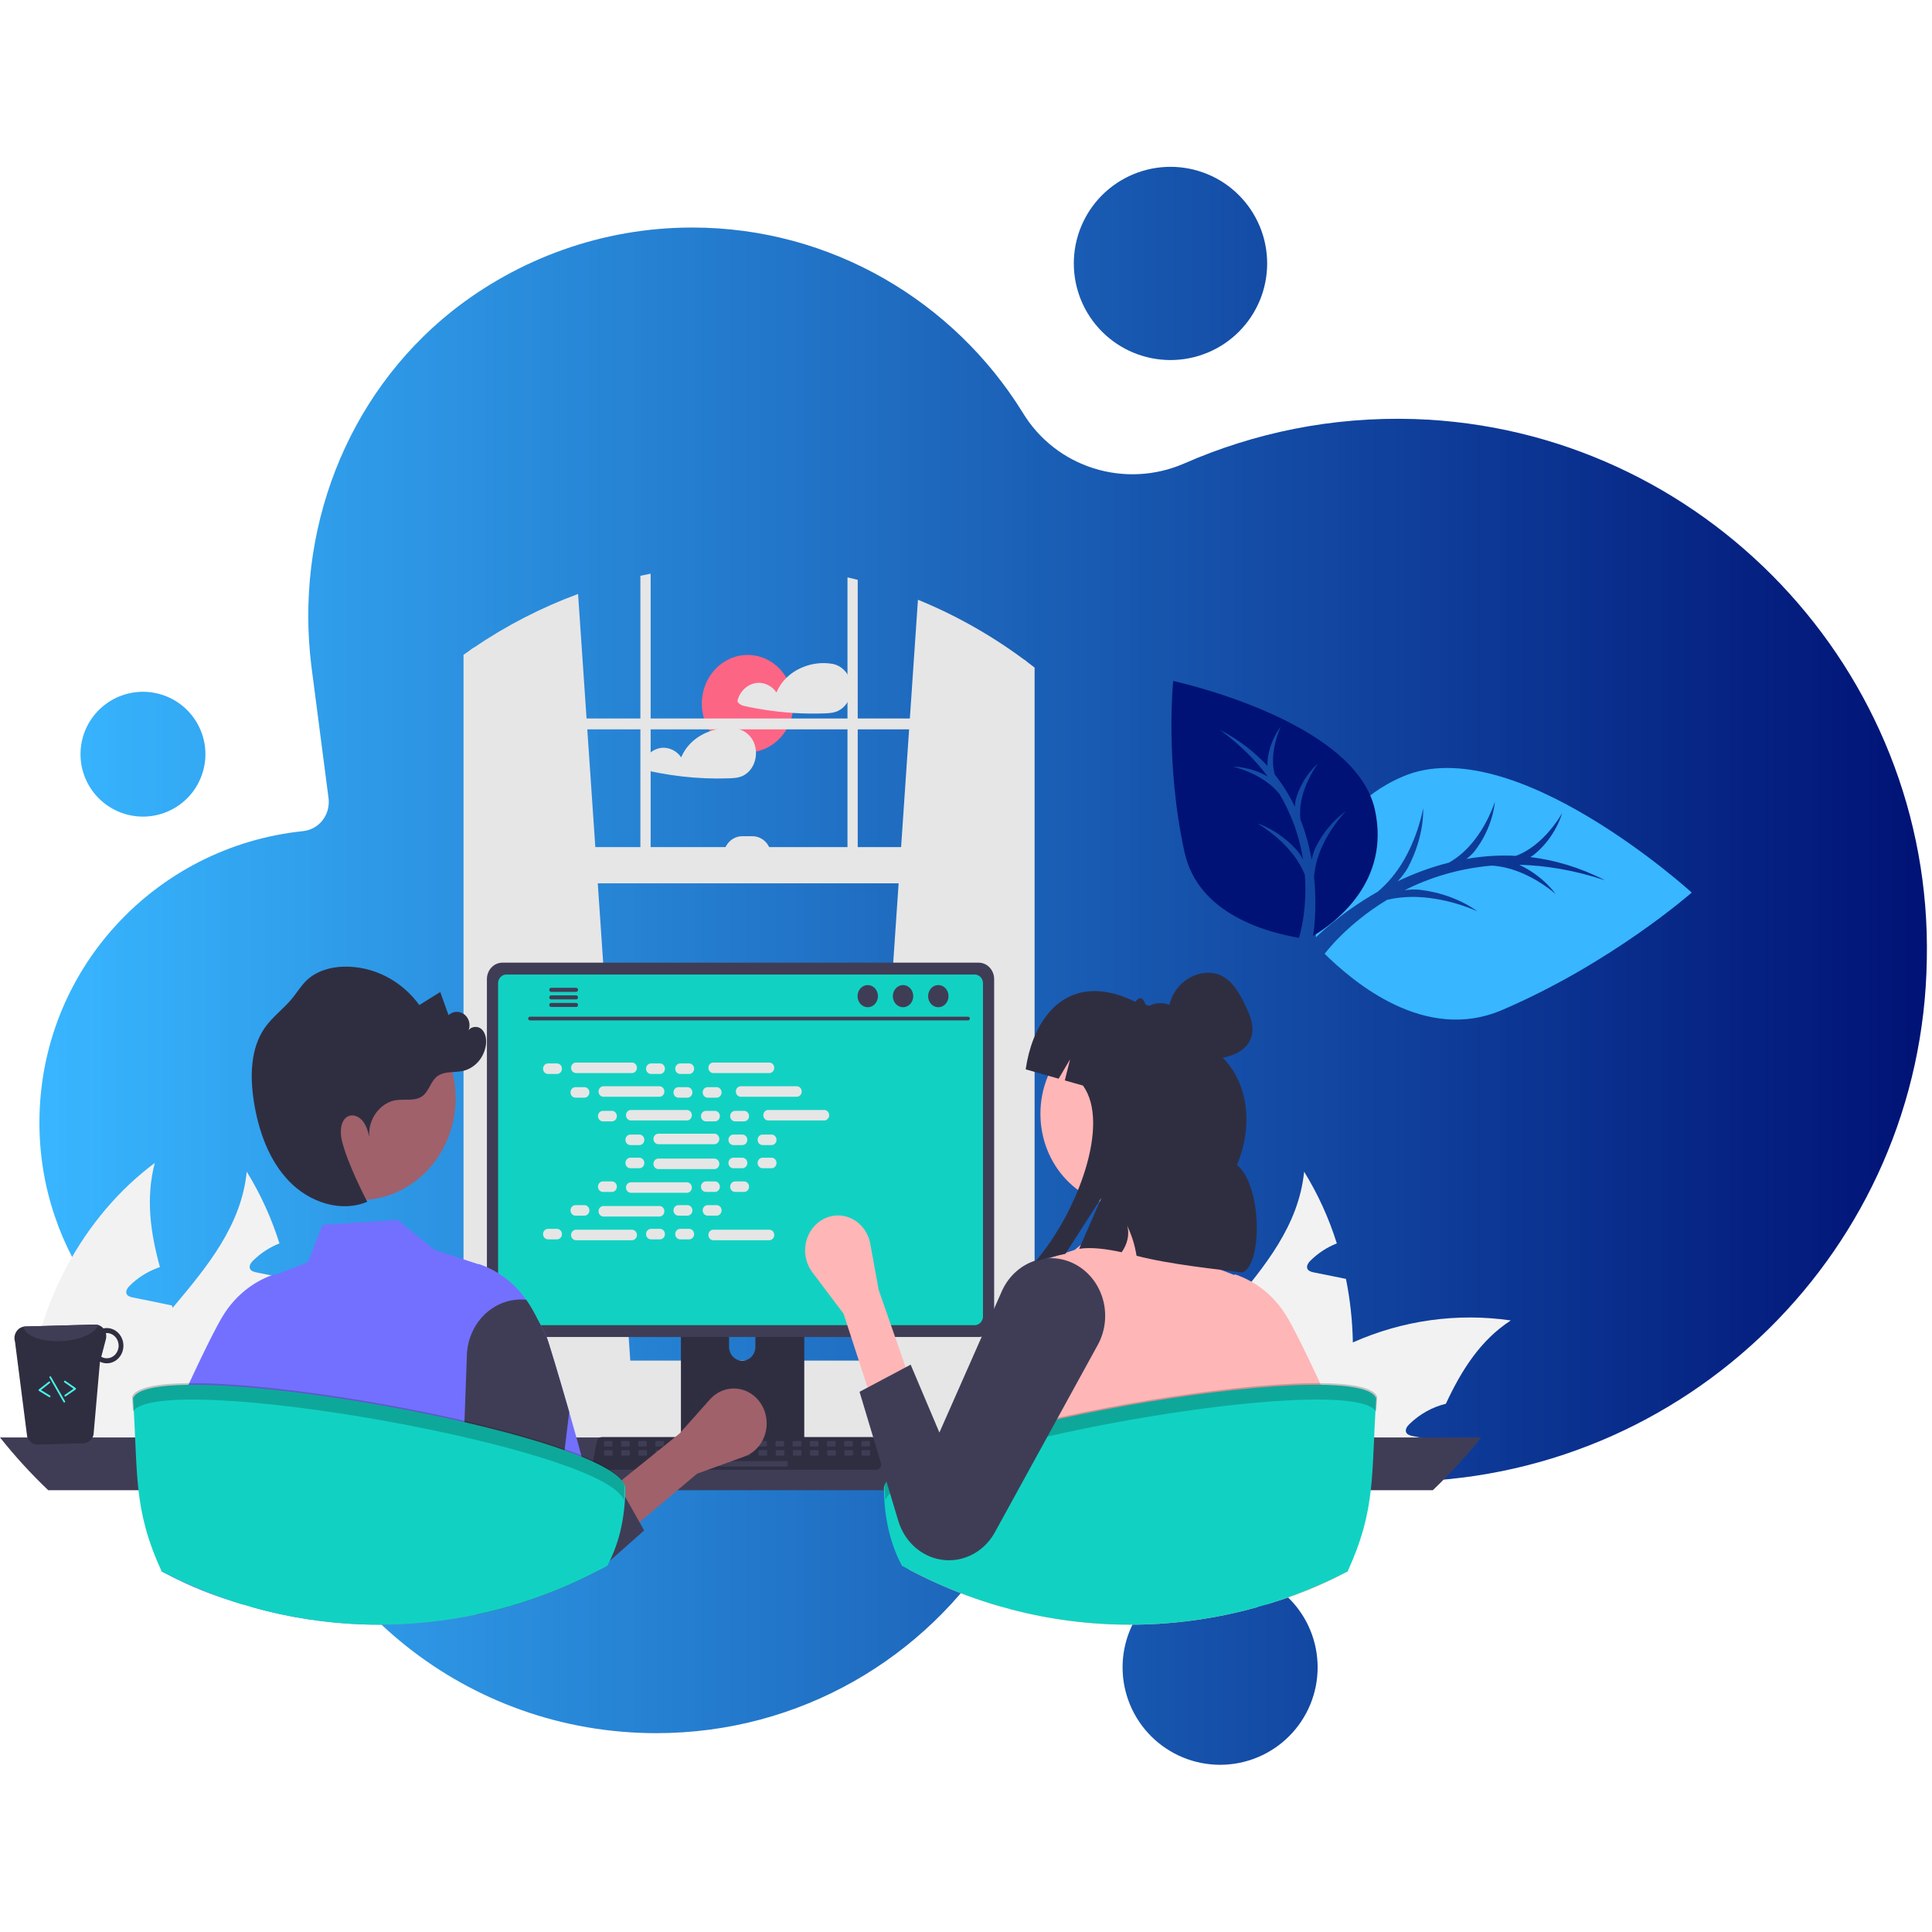 <svg xmlns="http://www.w3.org/2000/svg" xmlns:xlink="http://www.w3.org/1999/xlink" contentScriptType="text/ecmascript" width="375" viewBox="0 0 375 375" height="375" version="1.0"><defs><clipPath id="a"><path d="M 7.652 44 L 375 44 L 375 337 L 7.652 337 Z M 7.652 44"/></clipPath><clipPath id="b"><path d="M 274.52 81.336 C 258.574 80.84 243.465 83.992 229.848 89.965 C 218.387 94.945 204.938 90.797 198.461 80.008 C 185.176 58.602 161.43 44.164 134.359 44.164 C 116.758 44.164 100.484 50.305 87.695 60.426 C 67.105 76.855 57.141 103.242 60.461 129.461 L 63.781 155.02 C 64.113 158.172 61.957 160.992 58.801 161.324 C 30.07 164.312 7.652 188.375 7.652 217.914 C 7.652 243.141 24.258 264.715 47.012 272.016 C 49.336 272.68 51.16 274.672 51.66 276.992 C 59.965 311.18 90.684 336.406 127.387 336.406 C 155.285 336.406 179.695 321.801 193.48 299.73 C 203.109 284.297 221.711 276.992 238.98 282.637 C 248.945 285.957 259.738 287.613 270.863 287.613 C 327.328 287.613 373.16 242.309 373.992 186.219 C 375.152 130.125 330.48 83.16 274.52 81.336 Z M 274.52 81.336"/></clipPath><clipPath id="d"><path d="M 217 304 L 256 304 L 256 342.711 L 217 342.711 Z M 217 304"/></clipPath><clipPath id="e"><path d="M 255.754 323.625 C 255.754 324.246 255.723 324.863 255.66 325.48 C 255.602 326.098 255.512 326.711 255.391 327.316 C 255.27 327.926 255.117 328.523 254.938 329.117 C 254.758 329.711 254.551 330.293 254.312 330.867 C 254.074 331.438 253.809 332 253.52 332.543 C 253.227 333.09 252.906 333.621 252.562 334.137 C 252.219 334.652 251.848 335.148 251.457 335.629 C 251.062 336.105 250.648 336.566 250.207 337.004 C 249.77 337.441 249.312 337.859 248.832 338.25 C 248.352 338.645 247.855 339.012 247.34 339.355 C 246.824 339.699 246.293 340.02 245.746 340.312 C 245.199 340.602 244.641 340.867 244.066 341.105 C 243.492 341.344 242.91 341.551 242.316 341.73 C 241.723 341.91 241.125 342.062 240.516 342.18 C 239.906 342.301 239.293 342.395 238.676 342.453 C 238.059 342.516 237.441 342.547 236.82 342.547 C 236.203 342.547 235.582 342.516 234.965 342.453 C 234.348 342.395 233.738 342.301 233.129 342.18 C 232.52 342.062 231.918 341.91 231.328 341.73 C 230.734 341.551 230.148 341.344 229.578 341.105 C 229.004 340.867 228.445 340.602 227.898 340.312 C 227.352 340.02 226.82 339.699 226.305 339.355 C 225.789 339.012 225.293 338.645 224.812 338.25 C 224.332 337.859 223.875 337.441 223.434 337.004 C 222.996 336.566 222.582 336.105 222.188 335.629 C 221.793 335.148 221.426 334.652 221.082 334.137 C 220.738 333.621 220.418 333.09 220.125 332.543 C 219.832 332 219.57 331.438 219.332 330.867 C 219.094 330.293 218.887 329.711 218.707 329.117 C 218.527 328.523 218.375 327.926 218.254 327.316 C 218.133 326.711 218.043 326.098 217.98 325.48 C 217.922 324.863 217.891 324.246 217.891 323.625 C 217.891 323.008 217.922 322.391 217.98 321.773 C 218.043 321.156 218.133 320.543 218.254 319.938 C 218.375 319.328 218.527 318.727 218.707 318.133 C 218.887 317.543 219.094 316.961 219.332 316.387 C 219.57 315.812 219.832 315.254 220.125 314.707 C 220.418 314.16 220.738 313.633 221.082 313.117 C 221.426 312.602 221.793 312.105 222.188 311.625 C 222.582 311.145 222.996 310.688 223.434 310.25 C 223.875 309.812 224.332 309.395 224.812 309.004 C 225.293 308.609 225.789 308.242 226.305 307.895 C 226.82 307.551 227.352 307.234 227.898 306.941 C 228.445 306.648 229.004 306.387 229.578 306.148 C 230.148 305.91 230.734 305.703 231.328 305.523 C 231.918 305.344 232.52 305.191 233.129 305.07 C 233.738 304.949 234.348 304.859 234.965 304.801 C 235.582 304.738 236.203 304.707 236.82 304.707 C 237.441 304.707 238.059 304.738 238.676 304.801 C 239.293 304.859 239.906 304.949 240.516 305.07 C 241.125 305.191 241.723 305.344 242.316 305.523 C 242.91 305.703 243.492 305.91 244.066 306.148 C 244.641 306.387 245.199 306.648 245.746 306.941 C 246.293 307.234 246.824 307.551 247.34 307.895 C 247.855 308.242 248.352 308.609 248.832 309.004 C 249.312 309.395 249.77 309.812 250.207 310.25 C 250.648 310.688 251.062 311.145 251.457 311.625 C 251.848 312.105 252.219 312.602 252.562 313.117 C 252.906 313.633 253.227 314.16 253.52 314.707 C 253.809 315.254 254.074 315.812 254.312 316.387 C 254.551 316.961 254.758 317.543 254.938 318.133 C 255.117 318.727 255.27 319.328 255.391 319.938 C 255.512 320.543 255.602 321.156 255.66 321.773 C 255.723 322.391 255.754 323.008 255.754 323.625 Z M 255.754 323.625"/></clipPath><clipPath id="g"><path d="M 208 32.211 L 246 32.211 L 246 70 L 208 70 Z M 208 32.211"/></clipPath><clipPath id="h"><path d="M 245.957 51.133 C 245.957 51.746 245.926 52.359 245.863 52.969 C 245.805 53.582 245.715 54.188 245.594 54.789 C 245.477 55.395 245.324 55.988 245.148 56.574 C 244.969 57.164 244.762 57.742 244.527 58.309 C 244.293 58.875 244.027 59.43 243.738 59.973 C 243.449 60.516 243.133 61.039 242.793 61.551 C 242.453 62.062 242.086 62.555 241.695 63.027 C 241.305 63.504 240.895 63.957 240.457 64.395 C 240.023 64.828 239.57 65.238 239.094 65.629 C 238.621 66.02 238.125 66.383 237.617 66.727 C 237.105 67.066 236.578 67.383 236.035 67.672 C 235.492 67.961 234.938 68.223 234.371 68.457 C 233.805 68.691 233.227 68.898 232.637 69.078 C 232.051 69.258 231.453 69.406 230.852 69.523 C 230.25 69.645 229.641 69.734 229.027 69.793 C 228.418 69.855 227.805 69.887 227.191 69.887 C 226.574 69.887 225.961 69.855 225.352 69.793 C 224.738 69.734 224.133 69.645 223.527 69.523 C 222.926 69.406 222.332 69.258 221.742 69.078 C 221.156 68.898 220.578 68.691 220.008 68.457 C 219.441 68.223 218.887 67.961 218.344 67.672 C 217.801 67.383 217.277 67.066 216.766 66.727 C 216.254 66.383 215.762 66.02 215.285 65.629 C 214.809 65.238 214.355 64.828 213.922 64.395 C 213.484 63.957 213.074 63.504 212.684 63.027 C 212.293 62.555 211.93 62.062 211.586 61.551 C 211.246 61.039 210.93 60.516 210.641 59.973 C 210.352 59.43 210.09 58.875 209.852 58.309 C 209.617 57.742 209.41 57.164 209.234 56.574 C 209.055 55.988 208.906 55.395 208.785 54.789 C 208.664 54.188 208.574 53.582 208.516 52.969 C 208.453 52.359 208.426 51.746 208.426 51.133 C 208.426 50.52 208.453 49.906 208.516 49.293 C 208.574 48.684 208.664 48.078 208.785 47.473 C 208.906 46.871 209.055 46.277 209.234 45.688 C 209.41 45.102 209.617 44.523 209.852 43.957 C 210.09 43.391 210.352 42.836 210.641 42.293 C 210.93 41.75 211.246 41.227 211.586 40.715 C 211.93 40.203 212.293 39.711 212.684 39.234 C 213.074 38.762 213.484 38.309 213.922 37.871 C 214.355 37.438 214.809 37.027 215.285 36.637 C 215.762 36.246 216.254 35.883 216.766 35.539 C 217.277 35.199 217.801 34.883 218.344 34.594 C 218.887 34.305 219.441 34.043 220.008 33.809 C 220.578 33.574 221.156 33.367 221.742 33.188 C 222.332 33.008 222.926 32.859 223.527 32.738 C 224.133 32.621 224.738 32.531 225.352 32.469 C 225.961 32.41 226.574 32.379 227.191 32.379 C 227.805 32.379 228.418 32.41 229.027 32.469 C 229.641 32.531 230.25 32.621 230.852 32.738 C 231.453 32.859 232.051 33.008 232.637 33.188 C 233.227 33.367 233.805 33.574 234.371 33.809 C 234.938 34.043 235.492 34.305 236.035 34.594 C 236.578 34.883 237.105 35.199 237.617 35.539 C 238.125 35.883 238.621 36.246 239.094 36.637 C 239.57 37.027 240.023 37.438 240.457 37.871 C 240.895 38.309 241.305 38.762 241.695 39.234 C 242.086 39.711 242.453 40.203 242.793 40.715 C 243.133 41.227 243.449 41.75 243.738 42.293 C 244.027 42.836 244.293 43.391 244.527 43.957 C 244.762 44.523 244.969 45.102 245.148 45.688 C 245.324 46.277 245.477 46.871 245.594 47.473 C 245.715 48.078 245.805 48.684 245.863 49.293 C 245.926 49.906 245.957 50.52 245.957 51.133 Z M 245.957 51.133"/></clipPath><clipPath id="j"><path d="M 15 134 L 40 134 L 40 159 L 15 159 Z M 15 134"/></clipPath><clipPath id="k"><path d="M 39.871 146.391 C 39.871 147.184 39.793 147.973 39.637 148.754 C 39.48 149.531 39.25 150.289 38.945 151.023 C 38.641 151.762 38.27 152.457 37.828 153.121 C 37.383 153.781 36.883 154.395 36.32 154.957 C 35.758 155.52 35.145 156.02 34.48 156.461 C 33.82 156.902 33.121 157.277 32.387 157.582 C 31.652 157.887 30.895 158.117 30.113 158.27 C 29.332 158.426 28.543 158.504 27.746 158.504 C 26.949 158.504 26.164 158.426 25.383 158.27 C 24.602 158.117 23.844 157.887 23.109 157.582 C 22.371 157.277 21.672 156.902 21.012 156.461 C 20.352 156.02 19.738 155.52 19.176 154.957 C 18.613 154.395 18.109 153.781 17.668 153.121 C 17.227 152.457 16.852 151.762 16.547 151.023 C 16.242 150.289 16.012 149.531 15.855 148.754 C 15.703 147.973 15.625 147.184 15.625 146.391 C 15.625 145.594 15.703 144.805 15.855 144.027 C 16.012 143.246 16.242 142.488 16.547 141.754 C 16.852 141.02 17.227 140.32 17.668 139.66 C 18.109 138.996 18.613 138.387 19.176 137.824 C 19.738 137.262 20.352 136.758 21.012 136.316 C 21.672 135.875 22.371 135.5 23.109 135.195 C 23.844 134.891 24.602 134.664 25.383 134.508 C 26.164 134.352 26.949 134.273 27.746 134.273 C 28.543 134.273 29.332 134.352 30.113 134.508 C 30.895 134.664 31.652 134.891 32.387 135.195 C 33.121 135.5 33.82 135.875 34.48 136.316 C 35.145 136.758 35.758 137.262 36.32 137.824 C 36.883 138.387 37.383 138.996 37.828 139.66 C 38.27 140.32 38.641 141.02 38.945 141.754 C 39.25 142.488 39.48 143.246 39.637 144.027 C 39.793 144.805 39.871 145.594 39.871 146.391 Z M 39.871 146.391"/></clipPath><clipPath id="m"><path d="M 238 255 L 293.25 255 L 293.25 281 L 238 281 Z M 238 255"/></clipPath><clipPath id="n"><path d="M 124 111.348 L 127 111.348 L 127 170 L 124 170 Z M 124 111.348"/></clipPath><clipPath id="o"><path d="M 31 236 L 117 236 L 117 315.348 L 31 315.348 Z M 31 236"/></clipPath><clipPath id="p"><path d="M 176 236 L 262 236 L 262 315.348 L 176 315.348 Z M 176 236"/></clipPath><clipPath id="q"><path d="M 171 268 L 268 268 L 268 315.348 L 171 315.348 Z M 171 268"/></clipPath><clipPath id="r"><path d="M 25 268 L 122 268 L 122 315.348 L 25 315.348 Z M 25 268"/></clipPath><clipPath id="s"><path d="M 255 149 L 329 149 L 329 198 L 255 198 Z M 255 149"/></clipPath><clipPath id="t"><path d="M 239.258 111.352 L 333.648 163.836 L 303.762 217.586 L 209.371 165.102 Z M 239.258 111.352"/></clipPath><clipPath id="u"><path d="M 239.258 111.352 L 333.648 163.836 L 303.762 217.586 L 209.371 165.102 Z M 239.258 111.352"/></clipPath><clipPath id="v"><path d="M 227 132 L 268 132 L 268 183 L 227 183 Z M 227 132"/></clipPath><clipPath id="w"><path d="M 239.258 111.352 L 333.648 163.836 L 303.762 217.586 L 209.371 165.102 Z M 239.258 111.352"/></clipPath><clipPath id="x"><path d="M 239.258 111.352 L 333.648 163.836 L 303.762 217.586 L 209.371 165.102 Z M 239.258 111.352"/></clipPath><linearGradient x1="0" gradientTransform="matrix(1.661 0 0 1.66 7.653 32.38)" xmlns:xlink="http://www.w3.org/1999/xlink" y1="95.1" x2="221.208" gradientUnits="userSpaceOnUse" y2="95.1" xlink:type="simple" xlink:actuate="onLoad" id="c" xlink:show="other"><stop stop-color="#38B6FF" offset="0"/><stop stop-color="#38B5FE" offset=".004"/><stop stop-color="#38B5FE" offset=".008"/><stop stop-color="#37B4FD" offset=".012"/><stop stop-color="#37B3FD" offset=".016"/><stop stop-color="#37B3FC" offset=".02"/><stop stop-color="#37B2FC" offset=".023"/><stop stop-color="#37B2FB" offset=".027"/><stop stop-color="#36B1FB" offset=".031"/><stop stop-color="#36B0FA" offset=".035"/><stop stop-color="#36B0FA" offset=".039"/><stop stop-color="#36AFF9" offset=".043"/><stop stop-color="#35AEF9" offset=".047"/><stop stop-color="#35AEF8" offset=".051"/><stop stop-color="#35ADF7" offset=".055"/><stop stop-color="#35ACF7" offset=".059"/><stop stop-color="#35ACF6" offset=".063"/><stop stop-color="#34ABF6" offset=".066"/><stop stop-color="#34ABF5" offset=".07"/><stop stop-color="#34AAF5" offset=".074"/><stop stop-color="#34A9F4" offset=".078"/><stop stop-color="#33A9F4" offset=".082"/><stop stop-color="#33A8F3" offset=".086"/><stop stop-color="#33A7F3" offset=".09"/><stop stop-color="#33A7F2" offset=".094"/><stop stop-color="#33A6F1" offset=".098"/><stop stop-color="#32A5F1" offset=".102"/><stop stop-color="#32A5F0" offset=".105"/><stop stop-color="#32A4F0" offset=".109"/><stop stop-color="#32A3EF" offset=".113"/><stop stop-color="#32A3EF" offset=".117"/><stop stop-color="#31A2EE" offset=".121"/><stop stop-color="#31A2EE" offset=".125"/><stop stop-color="#31A1ED" offset=".129"/><stop stop-color="#31A0ED" offset=".133"/><stop stop-color="#30A0EC" offset=".137"/><stop stop-color="#309FEC" offset=".141"/><stop stop-color="#309EEB" offset=".145"/><stop stop-color="#309EEA" offset=".148"/><stop stop-color="#309DEA" offset=".152"/><stop stop-color="#2F9CE9" offset=".156"/><stop stop-color="#2F9CE9" offset=".16"/><stop stop-color="#2F9BE8" offset=".164"/><stop stop-color="#2F9AE8" offset=".168"/><stop stop-color="#2E9AE7" offset=".172"/><stop stop-color="#2E99E7" offset=".176"/><stop stop-color="#2E99E6" offset=".18"/><stop stop-color="#2E98E6" offset=".184"/><stop stop-color="#2E97E5" offset=".188"/><stop stop-color="#2D97E5" offset=".191"/><stop stop-color="#2D96E4" offset=".195"/><stop stop-color="#2D95E3" offset=".199"/><stop stop-color="#2D95E3" offset=".203"/><stop stop-color="#2C94E2" offset=".207"/><stop stop-color="#2C93E2" offset=".211"/><stop stop-color="#2C93E1" offset=".215"/><stop stop-color="#2C92E1" offset=".219"/><stop stop-color="#2C91E0" offset=".223"/><stop stop-color="#2B91E0" offset=".227"/><stop stop-color="#2B90DF" offset=".23"/><stop stop-color="#2B90DF" offset=".234"/><stop stop-color="#2B8FDE" offset=".238"/><stop stop-color="#2A8EDE" offset=".242"/><stop stop-color="#2A8EDD" offset=".246"/><stop stop-color="#2A8DDC" offset=".25"/><stop stop-color="#2A8CDC" offset=".254"/><stop stop-color="#2A8CDB" offset=".258"/><stop stop-color="#298BDB" offset=".262"/><stop stop-color="#298ADA" offset=".266"/><stop stop-color="#298ADA" offset=".27"/><stop stop-color="#2989D9" offset=".273"/><stop stop-color="#2989D9" offset=".277"/><stop stop-color="#2888D8" offset=".281"/><stop stop-color="#2887D8" offset=".285"/><stop stop-color="#2887D7" offset=".289"/><stop stop-color="#2886D6" offset=".293"/><stop stop-color="#2785D6" offset=".297"/><stop stop-color="#2785D5" offset=".301"/><stop stop-color="#2784D5" offset=".305"/><stop stop-color="#2783D4" offset=".309"/><stop stop-color="#2783D4" offset=".313"/><stop stop-color="#2682D3" offset=".316"/><stop stop-color="#2681D3" offset=".32"/><stop stop-color="#2681D2" offset=".324"/><stop stop-color="#2680D2" offset=".328"/><stop stop-color="#2580D1" offset=".332"/><stop stop-color="#257FD1" offset=".336"/><stop stop-color="#257ED0" offset=".34"/><stop stop-color="#257ECF" offset=".344"/><stop stop-color="#257DCF" offset=".348"/><stop stop-color="#247CCE" offset=".352"/><stop stop-color="#247CCE" offset=".355"/><stop stop-color="#247BCD" offset=".359"/><stop stop-color="#247ACD" offset=".363"/><stop stop-color="#237ACC" offset=".367"/><stop stop-color="#2379CC" offset=".371"/><stop stop-color="#2378CB" offset=".375"/><stop stop-color="#2378CB" offset=".379"/><stop stop-color="#2377CA" offset=".383"/><stop stop-color="#2277CA" offset=".387"/><stop stop-color="#2276C9" offset=".391"/><stop stop-color="#2275C8" offset=".395"/><stop stop-color="#2275C8" offset=".398"/><stop stop-color="#2174C7" offset=".402"/><stop stop-color="#2173C7" offset=".406"/><stop stop-color="#2173C6" offset=".41"/><stop stop-color="#2172C6" offset=".414"/><stop stop-color="#2171C5" offset=".418"/><stop stop-color="#2071C5" offset=".422"/><stop stop-color="#2070C4" offset=".426"/><stop stop-color="#206FC4" offset=".43"/><stop stop-color="#206FC3" offset=".434"/><stop stop-color="#206EC3" offset=".438"/><stop stop-color="#1F6EC2" offset=".441"/><stop stop-color="#1F6DC1" offset=".445"/><stop stop-color="#1F6CC1" offset=".449"/><stop stop-color="#1F6CC0" offset=".453"/><stop stop-color="#1E6BC0" offset=".457"/><stop stop-color="#1E6ABF" offset=".461"/><stop stop-color="#1E6ABF" offset=".465"/><stop stop-color="#1E69BE" offset=".469"/><stop stop-color="#1E68BE" offset=".473"/><stop stop-color="#1D68BD" offset=".477"/><stop stop-color="#1D67BD" offset=".48"/><stop stop-color="#1D66BC" offset=".484"/><stop stop-color="#1D66BC" offset=".488"/><stop stop-color="#1C65BB" offset=".492"/><stop stop-color="#1C65BA" offset=".496"/><stop stop-color="#1C64BA" offset=".5"/><stop stop-color="#1C63B9" offset=".504"/><stop stop-color="#1C63B9" offset=".508"/><stop stop-color="#1B62B8" offset=".512"/><stop stop-color="#1B61B8" offset=".516"/><stop stop-color="#1B61B7" offset=".52"/><stop stop-color="#1B60B7" offset=".523"/><stop stop-color="#1A5FB6" offset=".527"/><stop stop-color="#1A5FB6" offset=".531"/><stop stop-color="#1A5EB5" offset=".535"/><stop stop-color="#1A5EB4" offset=".539"/><stop stop-color="#1A5DB4" offset=".543"/><stop stop-color="#195CB3" offset=".547"/><stop stop-color="#195CB3" offset=".551"/><stop stop-color="#195BB2" offset=".555"/><stop stop-color="#195AB2" offset=".559"/><stop stop-color="#185AB1" offset=".563"/><stop stop-color="#1859B1" offset=".566"/><stop stop-color="#1858B0" offset=".57"/><stop stop-color="#1858B0" offset=".574"/><stop stop-color="#1857AF" offset=".578"/><stop stop-color="#1756AF" offset=".582"/><stop stop-color="#1756AE" offset=".586"/><stop stop-color="#1755AD" offset=".59"/><stop stop-color="#1755AD" offset=".594"/><stop stop-color="#1754AC" offset=".598"/><stop stop-color="#1653AC" offset=".602"/><stop stop-color="#1653AB" offset=".605"/><stop stop-color="#1652AB" offset=".609"/><stop stop-color="#1651AA" offset=".613"/><stop stop-color="#1551AA" offset=".617"/><stop stop-color="#1550A9" offset=".621"/><stop stop-color="#154FA9" offset=".625"/><stop stop-color="#154FA8" offset=".629"/><stop stop-color="#154EA8" offset=".633"/><stop stop-color="#144DA7" offset=".637"/><stop stop-color="#144DA6" offset=".641"/><stop stop-color="#144CA6" offset=".645"/><stop stop-color="#144CA5" offset=".648"/><stop stop-color="#134BA5" offset=".652"/><stop stop-color="#134AA4" offset=".656"/><stop stop-color="#134AA4" offset=".66"/><stop stop-color="#1349A3" offset=".664"/><stop stop-color="#1348A3" offset=".668"/><stop stop-color="#1248A2" offset=".672"/><stop stop-color="#1247A2" offset=".676"/><stop stop-color="#1246A1" offset=".68"/><stop stop-color="#1246A1" offset=".684"/><stop stop-color="#1145A0" offset=".688"/><stop stop-color="#11449F" offset=".691"/><stop stop-color="#11449F" offset=".695"/><stop stop-color="#11439E" offset=".699"/><stop stop-color="#11439E" offset=".703"/><stop stop-color="#10429D" offset=".707"/><stop stop-color="#10419D" offset=".711"/><stop stop-color="#10419C" offset=".715"/><stop stop-color="#10409C" offset=".719"/><stop stop-color="#0F3F9B" offset=".723"/><stop stop-color="#0F3F9B" offset=".727"/><stop stop-color="#0F3E9A" offset=".73"/><stop stop-color="#0F3D99" offset=".734"/><stop stop-color="#0F3D99" offset=".738"/><stop stop-color="#0E3C98" offset=".742"/><stop stop-color="#0E3B98" offset=".746"/><stop stop-color="#0E3B97" offset=".75"/><stop stop-color="#0E3A97" offset=".754"/><stop stop-color="#0E3A96" offset=".758"/><stop stop-color="#0D3996" offset=".762"/><stop stop-color="#0D3895" offset=".766"/><stop stop-color="#0D3895" offset=".77"/><stop stop-color="#0D3794" offset=".773"/><stop stop-color="#0C3694" offset=".777"/><stop stop-color="#0C3693" offset=".781"/><stop stop-color="#0C3592" offset=".785"/><stop stop-color="#0C3492" offset=".789"/><stop stop-color="#0C3491" offset=".793"/><stop stop-color="#0B3391" offset=".797"/><stop stop-color="#0B3390" offset=".801"/><stop stop-color="#0B3290" offset=".805"/><stop stop-color="#0B318F" offset=".809"/><stop stop-color="#0A318F" offset=".813"/><stop stop-color="#0A308E" offset=".816"/><stop stop-color="#0A2F8E" offset=".82"/><stop stop-color="#0A2F8D" offset=".824"/><stop stop-color="#0A2E8D" offset=".828"/><stop stop-color="#092D8C" offset=".832"/><stop stop-color="#092D8B" offset=".836"/><stop stop-color="#092C8B" offset=".84"/><stop stop-color="#092B8A" offset=".844"/><stop stop-color="#082B8A" offset=".848"/><stop stop-color="#082A89" offset=".852"/><stop stop-color="#082A89" offset=".855"/><stop stop-color="#082988" offset=".859"/><stop stop-color="#082888" offset=".863"/><stop stop-color="#072887" offset=".867"/><stop stop-color="#072787" offset=".871"/><stop stop-color="#072686" offset=".875"/><stop stop-color="#072686" offset=".879"/><stop stop-color="#062585" offset=".883"/><stop stop-color="#062484" offset=".887"/><stop stop-color="#062484" offset=".891"/><stop stop-color="#062383" offset=".895"/><stop stop-color="#062283" offset=".898"/><stop stop-color="#052282" offset=".902"/><stop stop-color="#052182" offset=".906"/><stop stop-color="#052181" offset=".91"/><stop stop-color="#052081" offset=".914"/><stop stop-color="#041F80" offset=".918"/><stop stop-color="#041F80" offset=".922"/><stop stop-color="#041E7F" offset=".926"/><stop stop-color="#041D7E" offset=".93"/><stop stop-color="#041D7E" offset=".934"/><stop stop-color="#031C7D" offset=".938"/><stop stop-color="#031B7D" offset=".941"/><stop stop-color="#031B7C" offset=".945"/><stop stop-color="#031A7C" offset=".949"/><stop stop-color="#03197B" offset=".953"/><stop stop-color="#02197B" offset=".957"/><stop stop-color="#02187A" offset=".961"/><stop stop-color="#02187A" offset=".965"/><stop stop-color="#021779" offset=".969"/><stop stop-color="#011679" offset=".973"/><stop stop-color="#011678" offset=".977"/><stop stop-color="#011577" offset=".98"/><stop stop-color="#011477" offset=".984"/><stop stop-color="#011476" offset=".988"/><stop stop-color="#001376" offset=".992"/><stop stop-color="#001375" offset="1"/></linearGradient><linearGradient x1="126.6" gradientTransform="matrix(1.661 0 0 1.66 7.653 32.38)" xmlns:xlink="http://www.w3.org/1999/xlink" y1="95.1" x2="149.4" gradientUnits="userSpaceOnUse" y2="95.1" xlink:type="simple" xlink:actuate="onLoad" id="f" xlink:show="other"><stop stop-color="#1858B0" offset="0"/><stop stop-color="#1858B0" offset=".031"/><stop stop-color="#1857AF" offset=".063"/><stop stop-color="#1757AF" offset=".094"/><stop stop-color="#1756AE" offset=".125"/><stop stop-color="#1756AE" offset=".156"/><stop stop-color="#1755AD" offset=".188"/><stop stop-color="#1755AD" offset=".219"/><stop stop-color="#1754AD" offset=".25"/><stop stop-color="#1654AC" offset=".281"/><stop stop-color="#1653AC" offset=".313"/><stop stop-color="#1652AB" offset=".344"/><stop stop-color="#1652AB" offset=".375"/><stop stop-color="#1651AA" offset=".406"/><stop stop-color="#1551AA" offset=".438"/><stop stop-color="#1550A9" offset=".469"/><stop stop-color="#1550A9" offset=".5"/><stop stop-color="#154FA9" offset=".531"/><stop stop-color="#154FA8" offset=".563"/><stop stop-color="#154EA8" offset=".594"/><stop stop-color="#144EA7" offset=".625"/><stop stop-color="#144DA7" offset=".656"/><stop stop-color="#144DA6" offset=".688"/><stop stop-color="#144CA6" offset=".719"/><stop stop-color="#144CA5" offset=".75"/><stop stop-color="#134BA5" offset=".781"/><stop stop-color="#134BA5" offset=".813"/><stop stop-color="#134AA4" offset=".844"/><stop stop-color="#1349A4" offset=".875"/><stop stop-color="#1349A3" offset=".906"/><stop stop-color="#1348A3" offset=".938"/><stop stop-color="#1248A2" offset=".969"/><stop stop-color="#1247A2" offset="1"/></linearGradient><linearGradient x1="120.9" gradientTransform="matrix(1.661 0 0 1.66 7.653 32.38)" xmlns:xlink="http://www.w3.org/1999/xlink" y1="95.1" x2="143.5" gradientUnits="userSpaceOnUse" y2="95.1" xlink:type="simple" xlink:actuate="onLoad" id="i" xlink:show="other"><stop stop-color="#195CB3" offset="0"/><stop stop-color="#195CB3" offset=".031"/><stop stop-color="#195BB3" offset=".063"/><stop stop-color="#195BB2" offset=".094"/><stop stop-color="#195AB2" offset=".125"/><stop stop-color="#195AB1" offset=".156"/><stop stop-color="#1859B1" offset=".188"/><stop stop-color="#1859B1" offset=".219"/><stop stop-color="#1858B0" offset=".25"/><stop stop-color="#1858B0" offset=".281"/><stop stop-color="#1857AF" offset=".313"/><stop stop-color="#1757AF" offset=".344"/><stop stop-color="#1756AE" offset=".375"/><stop stop-color="#1756AE" offset=".406"/><stop stop-color="#1755AD" offset=".438"/><stop stop-color="#1755AD" offset=".469"/><stop stop-color="#1754AD" offset=".5"/><stop stop-color="#1654AC" offset=".531"/><stop stop-color="#1653AC" offset=".563"/><stop stop-color="#1653AB" offset=".594"/><stop stop-color="#1652AB" offset=".625"/><stop stop-color="#1652AA" offset=".656"/><stop stop-color="#1651AA" offset=".688"/><stop stop-color="#1550AA" offset=".719"/><stop stop-color="#1550A9" offset=".75"/><stop stop-color="#154FA9" offset=".781"/><stop stop-color="#154FA8" offset=".813"/><stop stop-color="#154EA8" offset=".844"/><stop stop-color="#144EA7" offset=".875"/><stop stop-color="#144DA7" offset=".906"/><stop stop-color="#144DA6" offset=".938"/><stop stop-color="#144CA6" offset=".969"/><stop stop-color="#144CA6" offset="1"/></linearGradient><linearGradient x1="4.8" gradientTransform="matrix(1.661 0 0 1.66 7.653 32.38)" xmlns:xlink="http://www.w3.org/1999/xlink" y1="95.1" x2="19.4" gradientUnits="userSpaceOnUse" y2="95.1" xlink:type="simple" xlink:actuate="onLoad" id="l" xlink:show="other"><stop stop-color="#37B3FC" offset="0"/><stop stop-color="#37B2FC" offset=".063"/><stop stop-color="#37B1FB" offset=".125"/><stop stop-color="#36B1FB" offset=".188"/><stop stop-color="#36B0FA" offset=".25"/><stop stop-color="#36AFF9" offset=".313"/><stop stop-color="#36AFF9" offset=".375"/><stop stop-color="#35AEF8" offset=".438"/><stop stop-color="#35ADF8" offset=".5"/><stop stop-color="#35ADF7" offset=".563"/><stop stop-color="#35ACF7" offset=".625"/><stop stop-color="#34ABF6" offset=".688"/><stop stop-color="#34ABF5" offset=".75"/><stop stop-color="#34AAF5" offset=".813"/><stop stop-color="#34A9F4" offset=".875"/><stop stop-color="#34A9F4" offset=".938"/><stop stop-color="#33A8F3" offset="1"/></linearGradient></defs><g clip-path="url(#a)"><g clip-path="url(#b)"><path fill="url(#c)" d="M 7.652 44.164 L 7.652 336.406 L 375 336.406 L 375 44.164 Z M 7.652 44.164"/></g></g><g clip-path="url(#d)"><g clip-path="url(#e)"><path fill="url(#f)" d="M 217.891 304.707 L 217.891 342.547 L 255.754 342.547 L 255.754 304.707 Z M 217.891 304.707"/></g></g><g clip-path="url(#g)"><g clip-path="url(#h)"><path fill="url(#i)" d="M 208.426 32.379 L 208.426 69.887 L 245.957 69.887 L 245.957 32.379 Z M 208.426 32.379"/></g></g><g clip-path="url(#j)"><g clip-path="url(#k)"><path fill="url(#l)" d="M 15.625 134.273 L 15.625 158.504 L 39.871 158.504 L 39.871 134.273 Z M 15.625 134.273"/></g></g><path fill="#FD6584" d="M 145.117 146.031 C 150.031 146.031 154.012 141.797 154.012 136.578 C 154.012 131.355 150.031 127.125 145.117 127.125 C 140.203 127.125 136.223 131.355 136.223 136.578 C 136.223 141.797 140.203 146.031 145.117 146.031 Z M 145.117 146.031"/><path fill="#E6E6E6" d="M 165.027 132.102 C 164.777 131.227 164.289 130.449 163.629 129.867 C 162.969 129.281 162.16 128.914 161.305 128.812 C 161.285 128.812 161.266 128.812 161.246 128.812 C 161.223 128.805 161.199 128.801 161.172 128.797 C 158.195 128.383 154.883 129.383 152.652 131.555 C 151.824 132.352 151.164 133.32 150.711 134.402 C 150.297 133.805 149.754 133.32 149.125 132.992 C 148.496 132.668 147.801 132.512 147.102 132.535 C 146.199 132.598 145.34 132.953 144.637 133.555 C 143.934 134.16 143.422 134.977 143.172 135.898 C 143.145 136.012 143.152 136.133 143.191 136.238 C 143.234 136.348 143.309 136.438 143.402 136.5 C 143.668 136.742 143.988 136.914 144.332 137 C 145.066 137.168 145.809 137.32 146.555 137.457 C 148.004 137.727 149.465 137.945 150.934 138.113 C 151.902 138.223 152.875 138.309 153.848 138.375 C 155.863 138.508 157.883 138.539 159.898 138.473 C 160.898 138.438 161.859 138.402 162.773 137.934 C 163.438 137.59 164.004 137.062 164.422 136.41 C 164.812 135.781 165.07 135.07 165.176 134.328 C 165.277 133.582 165.23 132.824 165.027 132.102 Z M 165.027 132.102"/><path fill="#E6E6E6" d="M 146.727 145.871 C 146.707 145.477 146.648 145.082 146.539 144.703 C 146.285 143.828 145.801 143.055 145.141 142.469 C 144.477 141.887 143.668 141.52 142.812 141.414 C 142.797 141.414 142.777 141.414 142.758 141.414 C 142.734 141.406 142.707 141.402 142.68 141.398 C 141.031 141.184 139.359 141.367 137.785 141.934 C 135.367 142.793 133.246 144.527 132.223 147.004 C 131.809 146.406 131.266 145.922 130.633 145.594 C 130.004 145.27 129.312 145.113 128.609 145.137 C 127.711 145.199 126.848 145.555 126.145 146.16 C 125.441 146.762 124.93 147.578 124.68 148.504 C 124.652 148.613 124.66 148.734 124.703 148.84 C 124.746 148.949 124.816 149.039 124.91 149.102 C 125.18 149.344 125.496 149.516 125.84 149.602 C 126.578 149.77 127.32 149.922 128.066 150.059 C 129.516 150.328 130.977 150.547 132.441 150.715 C 135.422 151.055 138.418 151.176 141.41 151.074 C 142.406 151.039 143.371 151.004 144.285 150.539 C 144.949 150.191 145.516 149.664 145.93 149.012 C 146.512 148.086 146.793 146.984 146.727 145.871 Z M 146.727 145.871"/><path fill="#F2F2F2" d="M 262.59 260.562 C 262.715 267.008 261.879 273.434 260.109 279.598 C 260.047 279.824 259.973 280.047 259.898 280.27 L 223.398 280.27 C 223.918 277.539 224.746 274.887 225.863 272.367 C 228.902 265.516 233.859 259.652 238.758 253.832 C 245.504 245.809 252.086 237.852 253.129 227.418 C 255.801 231.75 257.938 236.43 259.477 241.344 C 257.59 242.086 255.859 243.215 254.379 244.664 C 253.973 245.07 253.539 245.664 253.75 246.23 C 253.945 246.703 254.492 246.863 254.977 246.969 C 256.141 247.207 257.309 247.441 258.473 247.668 C 259.391 247.863 260.32 248.047 261.25 248.234 C 262.066 252.289 262.516 256.418 262.59 260.562 Z M 262.59 260.562"/><g clip-path="url(#m)"><path fill="#F2F2F2" d="M 293.25 256.297 C 287.398 260.074 283.68 265.926 280.641 272.473 C 277.996 273.113 275.559 274.473 273.562 276.422 C 273.141 276.832 272.707 277.426 272.93 277.992 C 273.113 278.465 273.672 278.625 274.156 278.73 C 275.309 278.965 276.488 279.203 277.641 279.426 C 277.527 279.703 277.418 279.992 277.305 280.27 L 238.621 280.27 C 240.379 277.754 242.324 275.395 244.438 273.211 C 244.895 272.723 245.367 272.262 245.852 271.785 C 250.781 267.051 256.445 263.254 262.59 260.562 C 272.27 256.262 282.855 254.789 293.25 256.297 Z M 293.25 256.297"/></g><path fill="#F2F2F2" d="M 245.07 280.27 L 210.625 280.27 C 210.438 277.34 210.453 274.398 210.676 271.469 C 212.051 253.383 221.312 236.152 235.285 225.719 C 233.5 232.477 234.418 239.195 236.277 245.941 C 236.02 246.035 235.758 246.113 235.523 246.219 C 233.637 246.961 231.906 248.086 230.426 249.539 C 230.016 249.945 229.582 250.539 229.793 251.105 C 229.98 251.578 230.539 251.738 231.023 251.844 C 232.188 252.078 233.352 252.316 234.504 252.539 C 235.438 252.738 236.367 252.922 237.297 253.121 C 237.73 253.199 238.164 253.293 238.598 253.383 C 238.66 253.543 238.695 253.688 238.758 253.832 C 240.941 260.223 243.32 266.664 244.438 273.211 C 244.715 274.852 244.902 276.512 245.008 278.176 C 245.043 278.875 245.07 279.57 245.07 280.27 Z M 245.07 280.27"/><path fill="#F2F2F2" d="M 57.352 260.562 C 57.48 267.008 56.641 273.434 54.871 279.598 C 54.809 279.824 54.734 280.047 54.66 280.27 L 18.16 280.27 C 18.68 277.539 19.508 274.887 20.625 272.367 C 23.664 265.516 28.625 259.652 33.52 253.832 C 40.266 245.809 46.848 237.852 47.891 227.418 C 50.562 231.75 52.699 236.43 54.238 241.344 C 52.352 242.086 50.621 243.215 49.145 244.664 C 48.734 245.07 48.301 245.664 48.512 246.23 C 48.707 246.703 49.254 246.863 49.738 246.969 C 50.902 247.207 52.07 247.441 53.234 247.668 C 54.152 247.863 55.082 248.047 56.012 248.234 C 56.828 252.289 57.277 256.418 57.352 260.562 Z M 57.352 260.562"/><path fill="#F2F2F2" d="M 88.012 256.297 C 82.16 260.074 78.441 265.926 75.402 272.473 C 72.762 273.113 70.32 274.473 68.324 276.422 C 67.902 276.832 67.469 277.426 67.691 277.992 C 67.875 278.465 68.434 278.625 68.918 278.73 C 70.07 278.965 71.25 279.203 72.402 279.426 C 72.293 279.703 72.18 279.992 72.066 280.27 L 33.383 280.27 C 35.141 277.754 37.086 275.395 39.199 273.211 C 39.656 272.723 40.129 272.262 40.613 271.785 C 45.543 267.051 51.207 263.254 57.352 260.562 C 67.031 256.262 77.617 254.789 88.012 256.297 Z M 88.012 256.297"/><path fill="#F2F2F2" d="M 39.832 280.27 L 5.387 280.27 C 5.199 277.34 5.219 274.398 5.438 271.469 C 6.812 253.383 16.074 236.152 30.051 225.719 C 28.266 232.477 29.18 239.195 31.043 245.941 C 30.781 246.035 30.52 246.113 30.285 246.219 C 28.398 246.961 26.668 248.086 25.188 249.539 C 24.781 249.945 24.348 250.539 24.555 251.105 C 24.742 251.578 25.301 251.738 25.785 251.844 C 26.949 252.078 28.113 252.316 29.27 252.539 C 30.199 252.738 31.129 252.922 32.059 253.121 C 32.492 253.199 32.926 253.293 33.359 253.383 C 33.422 253.543 33.457 253.688 33.52 253.832 C 35.703 260.223 38.082 266.664 39.199 273.211 C 39.477 274.852 39.664 276.512 39.77 278.176 C 39.809 278.875 39.832 279.57 39.832 280.27 Z M 39.832 280.27"/><path fill="#E6E6E6" d="M 168.059 264.906 L 198.832 267.809 L 199.164 267.84 L 199.164 128.316 C 199.055 128.234 198.945 128.152 198.832 128.07 C 192.418 123.305 185.48 119.391 178.172 116.41 L 176.602 139.457 L 176.457 141.566 L 174.902 164.422 L 174.422 171.453 L 168.113 264.094 Z M 168.059 264.906"/><path fill="#E6E6E6" d="M 91.949 125.719 C 91.73 125.867 91.512 126.016 91.289 126.172 L 91.289 267.84 L 91.949 267.777 L 122.395 264.906 L 122.336 264.094 L 116.027 171.449 L 115.551 164.422 L 113.992 141.566 L 113.852 139.457 L 112.203 115.289 C 105.09 117.91 98.293 121.41 91.949 125.719 Z M 91.949 125.719"/><path fill="#E6E6E6" d="M 91.289 126.172 C 90.848 126.477 90.406 126.785 89.969 127.102 L 89.969 269.773 C 89.969 273.34 91.957 276.324 94.617 277.086 C 95.051 277.211 95.5 277.273 95.949 277.273 L 194.836 277.273 C 195.285 277.277 195.73 277.211 196.164 277.086 C 197.152 276.797 198.051 276.227 198.758 275.438 C 200.109 273.902 200.848 271.875 200.816 269.773 L 200.816 129.582 C 200.27 129.156 199.719 128.73 199.164 128.316 C 199.055 128.234 198.945 128.152 198.832 128.07 L 198.832 269.773 C 198.836 270.234 198.781 270.691 198.68 271.137 C 198.211 273.242 196.66 274.785 194.836 274.785 L 95.949 274.785 C 93.742 274.785 91.949 272.539 91.949 269.773 L 91.949 125.719 C 91.73 125.867 91.512 126.016 91.289 126.172 Z M 91.289 126.172"/><path fill="#E6E6E6" d="M 199.824 139.457 L 90.957 139.457 L 90.957 141.566 L 199.824 141.566 Z M 199.824 139.457"/><path fill="#E6E6E6" d="M 166.484 112.551 C 165.824 112.375 165.164 112.215 164.496 112.062 L 164.496 169.34 L 166.484 169.34 Z M 166.484 112.551"/><g clip-path="url(#n)"><path fill="#E6E6E6" d="M 126.289 111.348 C 125.625 111.48 124.961 111.613 124.301 111.762 L 124.301 169.34 L 126.289 169.34 Z M 126.289 111.348"/></g><path fill="#E6E6E6" d="M 69.613 273.582 C 69.613 274.793 69.832 275.992 70.258 277.117 C 70.422 277.551 70.617 277.973 70.84 278.375 C 71.129 278.902 71.469 279.398 71.848 279.855 C 72.684 280.867 73.715 281.68 74.871 282.238 C 76.027 282.793 77.281 283.082 78.551 283.082 L 208.926 283.082 C 211.297 283.082 213.57 282.082 215.246 280.301 C 216.922 278.52 217.863 276.105 217.863 273.586 C 217.863 271.07 216.922 268.652 215.246 266.875 C 213.57 265.094 211.297 264.094 208.926 264.094 L 78.551 264.094 C 76.18 264.094 73.91 265.094 72.234 266.875 C 70.559 268.652 69.617 271.066 69.613 273.582 Z M 69.613 273.582"/><path fill="#E6E6E6" d="M 90.957 171.453 L 199.164 171.453 L 199.164 164.422 L 90.957 164.422 Z M 90.957 171.453"/><path fill="#E6E6E6" d="M 149.695 166.18 L 140.43 166.18 C 140.43 165.152 140.812 164.168 141.496 163.445 C 142.176 162.719 143.102 162.312 144.066 162.312 L 146.055 162.312 C 146.531 162.312 147.004 162.41 147.445 162.605 C 147.887 162.801 148.289 163.086 148.629 163.445 C 148.965 163.801 149.234 164.23 149.418 164.699 C 149.598 165.168 149.695 165.672 149.695 166.18 Z M 149.695 166.18"/><path fill="#3F3D56" d="M 0 279.008 C 2.895 282.648 6.023 286.074 9.367 289.254 L 278.105 289.254 C 281.449 286.074 284.578 282.648 287.473 279.008 Z M 0 279.008"/><path fill="#2F2E41" d="M 132.168 244.734 L 132.168 281.043 L 156.109 281.043 L 156.109 244.734 C 156.109 244.473 156.031 244.219 155.883 244.008 C 155.738 243.801 155.531 243.645 155.297 243.566 C 155.188 243.527 155.07 243.508 154.953 243.512 L 133.324 243.512 C 133.172 243.512 133.023 243.543 132.883 243.602 C 132.742 243.664 132.613 243.754 132.508 243.867 C 132.398 243.98 132.316 244.117 132.258 244.266 C 132.199 244.414 132.168 244.574 132.168 244.734 Z M 141.512 257.211 C 141.516 256.496 141.789 255.812 142.27 255.305 C 142.746 254.805 143.395 254.52 144.066 254.52 C 144.738 254.52 145.387 254.805 145.863 255.305 C 146.344 255.812 146.617 256.496 146.621 257.211 L 146.621 261.422 C 146.617 262.141 146.348 262.828 145.867 263.332 C 145.391 263.84 144.742 264.125 144.066 264.125 C 143.391 264.125 142.742 263.84 142.266 263.332 C 141.785 262.828 141.516 262.141 141.512 261.422 Z M 141.512 257.211"/><path fill="#3F3D56" d="M 132.094 279.879 L 132.094 283.383 C 132.094 283.562 132.164 283.738 132.285 283.863 C 132.402 283.992 132.566 284.066 132.738 284.066 L 155.539 284.066 C 155.707 284.066 155.871 283.996 155.992 283.867 C 156.113 283.738 156.18 283.562 156.18 283.383 L 156.18 279.879 Z M 132.094 279.879"/><path fill="#3F3D56" d="M 94.508 190.035 L 94.508 256.324 C 94.512 257.172 94.824 257.98 95.387 258.578 C 95.949 259.176 96.711 259.512 97.508 259.512 L 189.965 259.512 C 190.762 259.512 191.523 259.176 192.086 258.578 C 192.645 257.98 192.961 257.172 192.965 256.324 L 192.965 190.035 C 192.961 189.191 192.645 188.383 192.082 187.785 C 191.52 187.191 190.758 186.855 189.965 186.852 L 97.508 186.852 C 96.715 186.855 95.953 187.191 95.391 187.785 C 94.828 188.383 94.512 189.191 94.508 190.035 Z M 94.508 190.035"/><path fill="#11D2C2" d="M 96.68 190.859 L 96.68 255.508 C 96.68 255.961 96.848 256.391 97.148 256.711 C 97.449 257.031 97.855 257.211 98.281 257.211 L 189.195 257.211 C 189.621 257.211 190.027 257.031 190.328 256.711 C 190.629 256.391 190.797 255.961 190.797 255.508 L 190.797 190.859 C 190.797 190.41 190.629 189.977 190.328 189.656 C 190.027 189.336 189.621 189.156 189.195 189.156 L 98.281 189.156 C 97.855 189.156 97.449 189.336 97.148 189.656 C 96.848 189.977 96.68 190.41 96.68 190.859 Z M 96.68 190.859"/><path fill="#2F2E41" d="M 115.215 284.895 C 115.309 285.016 115.426 285.117 115.559 285.184 C 115.695 285.25 115.84 285.285 115.988 285.285 L 170.078 285.285 C 170.227 285.285 170.371 285.25 170.504 285.184 C 170.637 285.117 170.758 285.016 170.848 284.895 C 170.941 284.773 171.008 284.629 171.043 284.477 C 171.078 284.324 171.082 284.164 171.051 284.012 L 170.211 279.773 C 170.176 279.602 170.102 279.441 169.992 279.305 C 169.883 279.172 169.746 279.07 169.59 279.008 C 169.48 278.961 169.359 278.934 169.238 278.934 L 116.824 278.934 C 116.703 278.934 116.586 278.961 116.473 279.008 C 116.316 279.07 116.18 279.172 116.07 279.305 C 115.961 279.441 115.887 279.602 115.852 279.773 L 115.012 284.012 C 114.984 284.164 114.984 284.324 115.02 284.477 C 115.055 284.629 115.121 284.773 115.215 284.895 Z M 115.215 284.895"/><path fill="#3F3D56" d="M 167.352 280.762 L 168.691 280.762 C 168.781 280.762 168.852 280.684 168.852 280.586 L 168.852 279.871 C 168.852 279.777 168.781 279.699 168.691 279.699 L 167.352 279.699 C 167.262 279.699 167.188 279.777 167.188 279.871 L 167.188 280.586 C 167.188 280.684 167.262 280.762 167.352 280.762 Z M 167.352 280.762"/><path fill="#3F3D56" d="M 164.02 280.762 L 165.359 280.762 C 165.449 280.762 165.523 280.684 165.523 280.586 L 165.523 279.871 C 165.523 279.777 165.449 279.699 165.359 279.699 L 164.02 279.699 C 163.93 279.699 163.855 279.777 163.855 279.871 L 163.855 280.586 C 163.855 280.684 163.93 280.762 164.02 280.762 Z M 164.02 280.762"/><path fill="#3F3D56" d="M 160.688 280.762 L 162.027 280.762 C 162.117 280.762 162.191 280.684 162.191 280.586 L 162.191 279.871 C 162.191 279.777 162.117 279.699 162.027 279.699 L 160.688 279.699 C 160.598 279.699 160.523 279.777 160.523 279.871 L 160.523 280.586 C 160.523 280.684 160.598 280.762 160.688 280.762 Z M 160.688 280.762"/><path fill="#3F3D56" d="M 157.355 280.762 L 158.695 280.762 C 158.785 280.762 158.859 280.684 158.859 280.586 L 158.859 279.871 C 158.859 279.777 158.785 279.699 158.695 279.699 L 157.355 279.699 C 157.266 279.699 157.191 279.777 157.191 279.871 L 157.191 280.586 C 157.191 280.684 157.266 280.762 157.355 280.762 Z M 157.355 280.762"/><path fill="#3F3D56" d="M 154.023 280.762 L 155.363 280.762 C 155.453 280.762 155.527 280.684 155.527 280.586 L 155.527 279.871 C 155.527 279.777 155.453 279.699 155.363 279.699 L 154.023 279.699 C 153.934 279.699 153.859 279.777 153.859 279.871 L 153.859 280.586 C 153.859 280.684 153.934 280.762 154.023 280.762 Z M 154.023 280.762"/><path fill="#3F3D56" d="M 150.691 280.762 L 152.031 280.762 C 152.121 280.762 152.195 280.684 152.195 280.586 L 152.195 279.871 C 152.195 279.777 152.121 279.699 152.031 279.699 L 150.691 279.699 C 150.602 279.699 150.527 279.777 150.527 279.871 L 150.527 280.586 C 150.527 280.684 150.602 280.762 150.691 280.762 Z M 150.691 280.762"/><path fill="#3F3D56" d="M 147.359 280.762 L 148.699 280.762 C 148.789 280.762 148.863 280.684 148.863 280.586 L 148.863 279.871 C 148.863 279.777 148.789 279.699 148.699 279.699 L 147.359 279.699 C 147.27 279.699 147.195 279.777 147.195 279.871 L 147.195 280.586 C 147.195 280.684 147.27 280.762 147.359 280.762 Z M 147.359 280.762"/><path fill="#3F3D56" d="M 144.027 280.762 L 145.367 280.762 C 145.457 280.762 145.531 280.684 145.531 280.586 L 145.531 279.871 C 145.531 279.777 145.457 279.699 145.367 279.699 L 144.027 279.699 C 143.938 279.699 143.863 279.777 143.863 279.871 L 143.863 280.586 C 143.863 280.684 143.938 280.762 144.027 280.762 Z M 144.027 280.762"/><path fill="#3F3D56" d="M 140.695 280.762 L 142.035 280.762 C 142.125 280.762 142.199 280.684 142.199 280.586 L 142.199 279.871 C 142.199 279.777 142.125 279.699 142.035 279.699 L 140.695 279.699 C 140.605 279.699 140.535 279.777 140.535 279.871 L 140.535 280.586 C 140.535 280.684 140.605 280.762 140.695 280.762 Z M 140.695 280.762"/><path fill="#3F3D56" d="M 137.363 280.762 L 138.707 280.762 C 138.797 280.762 138.867 280.684 138.867 280.586 L 138.867 279.871 C 138.867 279.777 138.797 279.699 138.707 279.699 L 137.363 279.699 C 137.273 279.699 137.203 279.777 137.203 279.871 L 137.203 280.586 C 137.203 280.684 137.273 280.762 137.363 280.762 Z M 137.363 280.762"/><path fill="#3F3D56" d="M 134.031 280.762 L 135.375 280.762 C 135.465 280.762 135.535 280.684 135.535 280.586 L 135.535 279.871 C 135.535 279.777 135.465 279.699 135.375 279.699 L 134.031 279.699 C 133.941 279.699 133.871 279.777 133.871 279.871 L 133.871 280.586 C 133.871 280.684 133.941 280.762 134.031 280.762 Z M 134.031 280.762"/><path fill="#3F3D56" d="M 130.699 280.762 L 132.043 280.762 C 132.133 280.762 132.203 280.684 132.203 280.586 L 132.203 279.871 C 132.203 279.777 132.133 279.699 132.043 279.699 L 130.699 279.699 C 130.609 279.699 130.539 279.777 130.539 279.871 L 130.539 280.586 C 130.539 280.684 130.609 280.762 130.699 280.762 Z M 130.699 280.762"/><path fill="#3F3D56" d="M 127.367 280.762 L 128.711 280.762 C 128.801 280.762 128.871 280.684 128.871 280.586 L 128.871 279.871 C 128.871 279.777 128.801 279.699 128.711 279.699 L 127.367 279.699 C 127.277 279.699 127.207 279.777 127.207 279.871 L 127.207 280.586 C 127.207 280.684 127.277 280.762 127.367 280.762 Z M 127.367 280.762"/><path fill="#3F3D56" d="M 124.039 280.762 L 125.379 280.762 C 125.469 280.762 125.539 280.684 125.539 280.586 L 125.539 279.871 C 125.539 279.777 125.469 279.699 125.379 279.699 L 124.039 279.699 C 123.949 279.699 123.875 279.777 123.875 279.871 L 123.875 280.586 C 123.875 280.684 123.949 280.762 124.039 280.762 Z M 124.039 280.762"/><path fill="#3F3D56" d="M 120.707 280.762 L 122.047 280.762 C 122.137 280.762 122.207 280.684 122.207 280.586 L 122.207 279.871 C 122.207 279.777 122.137 279.699 122.047 279.699 L 120.707 279.699 C 120.617 279.699 120.543 279.777 120.543 279.871 L 120.543 280.586 C 120.543 280.684 120.617 280.762 120.707 280.762 Z M 120.707 280.762"/><path fill="#3F3D56" d="M 117.375 280.762 L 118.715 280.762 C 118.805 280.762 118.879 280.684 118.879 280.586 L 118.879 279.871 C 118.879 279.777 118.805 279.699 118.715 279.699 L 117.375 279.699 C 117.285 279.699 117.211 279.777 117.211 279.871 L 117.211 280.586 C 117.211 280.684 117.285 280.762 117.375 280.762 Z M 117.375 280.762"/><path fill="#3F3D56" d="M 167.391 282.531 L 168.73 282.531 C 168.82 282.531 168.895 282.453 168.895 282.359 L 168.895 281.641 C 168.895 281.547 168.82 281.469 168.73 281.469 L 167.391 281.469 C 167.301 281.469 167.227 281.547 167.227 281.641 L 167.227 282.359 C 167.227 282.453 167.301 282.531 167.391 282.531 Z M 167.391 282.531"/><path fill="#3F3D56" d="M 164.059 282.531 L 165.398 282.531 C 165.488 282.531 165.562 282.453 165.562 282.359 L 165.562 281.641 C 165.562 281.547 165.488 281.469 165.398 281.469 L 164.059 281.469 C 163.969 281.469 163.895 281.547 163.895 281.641 L 163.895 282.359 C 163.895 282.453 163.969 282.531 164.059 282.531 Z M 164.059 282.531"/><path fill="#3F3D56" d="M 160.727 282.531 L 162.066 282.531 C 162.156 282.531 162.23 282.453 162.23 282.359 L 162.23 281.641 C 162.23 281.547 162.156 281.469 162.066 281.469 L 160.727 281.469 C 160.637 281.469 160.562 281.547 160.562 281.641 L 160.562 282.359 C 160.562 282.453 160.637 282.531 160.727 282.531 Z M 160.727 282.531"/><path fill="#3F3D56" d="M 157.395 282.531 L 158.734 282.531 C 158.824 282.531 158.898 282.453 158.898 282.359 L 158.898 281.641 C 158.898 281.547 158.824 281.469 158.734 281.469 L 157.395 281.469 C 157.305 281.469 157.23 281.547 157.23 281.641 L 157.23 282.359 C 157.23 282.453 157.305 282.531 157.395 282.531 Z M 157.395 282.531"/><path fill="#3F3D56" d="M 154.062 282.531 L 155.402 282.531 C 155.492 282.531 155.566 282.453 155.566 282.359 L 155.566 281.641 C 155.566 281.547 155.492 281.469 155.402 281.469 L 154.062 281.469 C 153.973 281.469 153.898 281.547 153.898 281.641 L 153.898 282.359 C 153.898 282.453 153.973 282.531 154.062 282.531 Z M 154.062 282.531"/><path fill="#3F3D56" d="M 150.73 282.531 L 152.07 282.531 C 152.16 282.531 152.234 282.453 152.234 282.359 L 152.234 281.641 C 152.234 281.547 152.16 281.469 152.07 281.469 L 150.73 281.469 C 150.641 281.469 150.566 281.547 150.566 281.641 L 150.566 282.359 C 150.566 282.453 150.641 282.531 150.73 282.531 Z M 150.73 282.531"/><path fill="#3F3D56" d="M 147.398 282.531 L 148.738 282.531 C 148.828 282.531 148.902 282.453 148.902 282.359 L 148.902 281.641 C 148.902 281.547 148.828 281.469 148.738 281.469 L 147.398 281.469 C 147.309 281.469 147.234 281.547 147.234 281.641 L 147.234 282.359 C 147.234 282.453 147.309 282.531 147.398 282.531 Z M 147.398 282.531"/><path fill="#3F3D56" d="M 144.066 282.531 L 145.406 282.531 C 145.496 282.531 145.57 282.453 145.57 282.359 L 145.57 281.641 C 145.57 281.547 145.496 281.469 145.406 281.469 L 144.066 281.469 C 143.977 281.469 143.906 281.547 143.906 281.641 L 143.906 282.359 C 143.906 282.453 143.977 282.531 144.066 282.531 Z M 144.066 282.531"/><path fill="#3F3D56" d="M 140.734 282.531 L 142.074 282.531 C 142.164 282.531 142.238 282.453 142.238 282.359 L 142.238 281.641 C 142.238 281.547 142.164 281.469 142.074 281.469 L 140.734 281.469 C 140.645 281.469 140.574 281.547 140.574 281.641 L 140.574 282.359 C 140.574 282.453 140.645 282.531 140.734 282.531 Z M 140.734 282.531"/><path fill="#3F3D56" d="M 137.402 282.531 L 138.746 282.531 C 138.836 282.531 138.906 282.453 138.906 282.359 L 138.906 281.641 C 138.906 281.547 138.836 281.469 138.746 281.469 L 137.402 281.469 C 137.312 281.469 137.242 281.547 137.242 281.641 L 137.242 282.359 C 137.242 282.453 137.312 282.531 137.402 282.531 Z M 137.402 282.531"/><path fill="#3F3D56" d="M 134.07 282.531 L 135.414 282.531 C 135.504 282.531 135.574 282.453 135.574 282.359 L 135.574 281.641 C 135.574 281.547 135.504 281.469 135.414 281.469 L 134.07 281.469 C 133.98 281.469 133.91 281.547 133.91 281.641 L 133.91 282.359 C 133.91 282.453 133.98 282.531 134.07 282.531 Z M 134.07 282.531"/><path fill="#3F3D56" d="M 130.738 282.531 L 132.082 282.531 C 132.172 282.531 132.242 282.453 132.242 282.359 L 132.242 281.641 C 132.242 281.547 132.172 281.469 132.082 281.469 L 130.738 281.469 C 130.648 281.469 130.578 281.547 130.578 281.641 L 130.578 282.359 C 130.578 282.453 130.648 282.531 130.738 282.531 Z M 130.738 282.531"/><path fill="#3F3D56" d="M 127.41 282.531 L 128.75 282.531 C 128.84 282.531 128.91 282.453 128.91 282.359 L 128.91 281.641 C 128.91 281.547 128.84 281.469 128.75 281.469 L 127.41 281.469 C 127.32 281.469 127.246 281.547 127.246 281.641 L 127.246 282.359 C 127.246 282.453 127.32 282.531 127.41 282.531 Z M 127.41 282.531"/><path fill="#3F3D56" d="M 124.078 282.531 L 125.418 282.531 C 125.508 282.531 125.578 282.453 125.578 282.359 L 125.578 281.641 C 125.578 281.547 125.508 281.469 125.418 281.469 L 124.078 281.469 C 123.988 281.469 123.914 281.547 123.914 281.641 L 123.914 282.359 C 123.914 282.453 123.988 282.531 124.078 282.531 Z M 124.078 282.531"/><path fill="#3F3D56" d="M 120.746 282.531 L 122.086 282.531 C 122.176 282.531 122.25 282.453 122.25 282.359 L 122.25 281.641 C 122.25 281.547 122.176 281.469 122.086 281.469 L 120.746 281.469 C 120.656 281.469 120.582 281.547 120.582 281.641 L 120.582 282.359 C 120.582 282.453 120.656 282.531 120.746 282.531 Z M 120.746 282.531"/><path fill="#3F3D56" d="M 117.414 282.531 L 118.754 282.531 C 118.844 282.531 118.918 282.453 118.918 282.359 L 118.918 281.641 C 118.918 281.547 118.844 281.469 118.754 281.469 L 117.414 281.469 C 117.324 281.469 117.25 281.547 117.25 281.641 L 117.25 282.359 C 117.25 282.453 117.324 282.531 117.414 282.531 Z M 117.414 282.531"/><path fill="#3F3D56" d="M 139.734 284.656 L 152.738 284.656 C 152.828 284.656 152.902 284.578 152.902 284.48 L 152.902 283.766 C 152.902 283.668 152.828 283.594 152.738 283.594 L 139.734 283.594 C 139.645 283.594 139.574 283.668 139.574 283.766 L 139.574 284.48 C 139.574 284.578 139.645 284.656 139.734 284.656 Z M 139.734 284.656"/><path fill="#3F3D56" d="M 102.848 198.059 L 187.918 198.059 C 188.008 198.059 188.09 198.02 188.152 197.953 C 188.215 197.883 188.25 197.793 188.25 197.699 C 188.25 197.605 188.215 197.516 188.152 197.449 C 188.09 197.383 188.008 197.344 187.918 197.34 L 102.848 197.34 C 102.762 197.344 102.676 197.383 102.613 197.449 C 102.555 197.516 102.52 197.605 102.52 197.699 C 102.52 197.793 102.555 197.883 102.613 197.953 C 102.676 198.02 102.762 198.059 102.848 198.059 Z M 102.848 198.059"/><path fill="#3F3D56" d="M 182.125 195.504 C 183.223 195.504 184.109 194.543 184.109 193.352 C 184.109 192.164 183.223 191.199 182.125 191.199 C 181.031 191.199 180.145 192.164 180.145 193.352 C 180.145 194.543 181.031 195.504 182.125 195.504 Z M 182.125 195.504"/><path fill="#3F3D56" d="M 175.277 195.504 C 176.371 195.504 177.262 194.543 177.262 193.352 C 177.262 192.164 176.371 191.199 175.277 191.199 C 174.184 191.199 173.297 192.164 173.297 193.352 C 173.297 194.543 174.184 195.504 175.277 195.504 Z M 175.277 195.504"/><path fill="#3F3D56" d="M 168.43 195.504 C 169.523 195.504 170.41 194.543 170.41 193.352 C 170.41 192.164 169.523 191.199 168.43 191.199 C 167.336 191.199 166.445 192.164 166.445 193.352 C 166.445 194.543 167.336 195.504 168.43 195.504 Z M 168.43 195.504"/><path fill="#3F3D56" d="M 106.609 192.125 C 106.609 192.176 106.621 192.227 106.637 192.273 C 106.656 192.32 106.684 192.363 106.715 192.398 C 106.75 192.434 106.789 192.465 106.832 192.484 C 106.879 192.504 106.926 192.516 106.973 192.516 L 111.84 192.516 C 111.934 192.512 112.023 192.469 112.094 192.395 C 112.16 192.324 112.199 192.223 112.199 192.121 C 112.199 192.02 112.16 191.922 112.094 191.848 C 112.023 191.777 111.934 191.734 111.84 191.73 L 106.973 191.73 C 106.875 191.734 106.785 191.773 106.715 191.848 C 106.648 191.922 106.609 192.02 106.609 192.125 Z M 106.609 192.125"/><path fill="#3F3D56" d="M 106.609 193.594 C 106.609 193.645 106.621 193.695 106.637 193.742 C 106.656 193.789 106.684 193.832 106.715 193.867 C 106.75 193.902 106.789 193.934 106.832 193.953 C 106.879 193.973 106.926 193.984 106.973 193.984 L 111.84 193.984 C 111.934 193.98 112.027 193.938 112.094 193.863 C 112.16 193.793 112.199 193.695 112.199 193.59 C 112.199 193.488 112.16 193.391 112.094 193.316 C 112.027 193.246 111.934 193.203 111.84 193.199 L 106.973 193.199 C 106.875 193.203 106.785 193.242 106.715 193.316 C 106.648 193.391 106.609 193.488 106.609 193.594 Z M 106.609 193.594"/><path fill="#3F3D56" d="M 106.609 195.059 C 106.609 195.16 106.648 195.262 106.715 195.336 C 106.785 195.41 106.875 195.449 106.973 195.453 L 111.84 195.453 C 111.934 195.449 112.023 195.406 112.094 195.336 C 112.16 195.262 112.199 195.164 112.199 195.062 C 112.199 194.957 112.16 194.859 112.094 194.789 C 112.023 194.715 111.934 194.672 111.84 194.668 L 106.973 194.668 C 106.926 194.668 106.879 194.68 106.832 194.699 C 106.789 194.719 106.75 194.75 106.715 194.785 C 106.684 194.82 106.656 194.863 106.637 194.91 C 106.621 194.957 106.609 195.008 106.609 195.059 Z M 106.609 195.059"/><path fill="#E6E6E6" d="M 108.113 206.414 L 106.367 206.414 C 105.836 206.414 105.406 206.871 105.406 207.434 C 105.406 207.996 105.836 208.453 106.367 208.453 L 108.113 208.453 C 108.645 208.453 109.074 207.996 109.074 207.434 C 109.074 206.871 108.645 206.414 108.113 206.414 Z M 108.113 206.414"/><path fill="#E6E6E6" d="M 128.105 206.414 L 126.355 206.414 C 125.828 206.414 125.398 206.871 125.398 207.434 C 125.398 207.996 125.828 208.453 126.355 208.453 L 128.105 208.453 C 128.633 208.453 129.062 207.996 129.062 207.434 C 129.062 206.871 128.633 206.414 128.105 206.414 Z M 128.105 206.414"/><path fill="#E6E6E6" d="M 133.77 206.414 L 132.02 206.414 C 131.492 206.414 131.062 206.871 131.062 207.434 C 131.062 207.996 131.492 208.453 132.02 208.453 L 133.77 208.453 C 134.297 208.453 134.727 207.996 134.727 207.434 C 134.727 206.871 134.297 206.414 133.77 206.414 Z M 133.77 206.414"/><path fill="#E6E6E6" d="M 122.668 206.242 L 111.805 206.242 C 111.273 206.242 110.844 206.699 110.844 207.262 C 110.844 207.824 111.273 208.281 111.805 208.281 L 122.668 208.281 C 123.195 208.281 123.625 207.824 123.625 207.262 C 123.625 206.699 123.195 206.242 122.668 206.242 Z M 122.668 206.242"/><path fill="#E6E6E6" d="M 149.32 206.242 L 138.457 206.242 C 137.926 206.242 137.5 206.699 137.5 207.262 C 137.5 207.824 137.926 208.281 138.457 208.281 L 149.32 208.281 C 149.852 208.281 150.281 207.824 150.281 207.262 C 150.281 206.699 149.852 206.242 149.32 206.242 Z M 149.32 206.242"/><path fill="#E6E6E6" d="M 113.445 211.016 L 111.695 211.016 C 111.168 211.016 110.738 211.473 110.738 212.035 C 110.738 212.598 111.168 213.055 111.695 213.055 L 113.445 213.055 C 113.973 213.055 114.402 212.598 114.402 212.035 C 114.402 211.473 113.973 211.016 113.445 211.016 Z M 113.445 211.016"/><path fill="#E6E6E6" d="M 133.434 211.016 L 131.688 211.016 C 131.156 211.016 130.727 211.473 130.727 212.035 C 130.727 212.598 131.156 213.055 131.688 213.055 L 133.434 213.055 C 133.965 213.055 134.395 212.598 134.395 212.035 C 134.395 211.473 133.965 211.016 133.434 211.016 Z M 133.434 211.016"/><path fill="#E6E6E6" d="M 139.098 211.016 L 137.352 211.016 C 136.82 211.016 136.391 211.473 136.391 212.035 C 136.391 212.598 136.82 213.055 137.352 213.055 L 139.098 213.055 C 139.629 213.055 140.059 212.598 140.059 212.035 C 140.059 211.473 139.629 211.016 139.098 211.016 Z M 139.098 211.016"/><path fill="#E6E6E6" d="M 127.996 210.844 L 117.133 210.844 C 116.605 210.844 116.176 211.301 116.176 211.863 C 116.176 212.426 116.605 212.883 117.133 212.883 L 127.996 212.883 C 128.527 212.883 128.957 212.426 128.957 211.863 C 128.957 211.301 128.527 210.844 127.996 210.844 Z M 127.996 210.844"/><path fill="#E6E6E6" d="M 154.652 210.844 L 143.789 210.844 C 143.258 210.844 142.828 211.301 142.828 211.863 C 142.828 212.426 143.258 212.883 143.789 212.883 L 154.652 212.883 C 155.184 212.883 155.613 212.426 155.613 211.863 C 155.613 211.301 155.184 210.844 154.652 210.844 Z M 154.652 210.844"/><path fill="#E6E6E6" d="M 118.773 215.617 L 117.027 215.617 C 116.496 215.617 116.066 216.074 116.066 216.637 C 116.066 217.199 116.496 217.656 117.027 217.656 L 118.773 217.656 C 119.305 217.656 119.734 217.199 119.734 216.637 C 119.734 216.074 119.305 215.617 118.773 215.617 Z M 118.773 215.617"/><path fill="#E6E6E6" d="M 138.766 215.617 L 137.02 215.617 C 136.488 215.617 136.059 216.074 136.059 216.637 C 136.059 217.199 136.488 217.656 137.02 217.656 L 138.766 217.656 C 139.297 217.656 139.727 217.199 139.727 216.637 C 139.727 216.074 139.297 215.617 138.766 215.617 Z M 138.766 215.617"/><path fill="#E6E6E6" d="M 144.43 215.617 L 142.684 215.617 C 142.152 215.617 141.723 216.074 141.723 216.637 C 141.723 217.199 142.152 217.656 142.684 217.656 L 144.43 217.656 C 144.961 217.656 145.391 217.199 145.391 216.637 C 145.391 216.074 144.961 215.617 144.43 215.617 Z M 144.43 215.617"/><path fill="#E6E6E6" d="M 133.328 215.445 L 122.465 215.445 C 121.934 215.445 121.504 215.902 121.504 216.465 C 121.504 217.031 121.934 217.484 122.465 217.484 L 133.328 217.484 C 133.859 217.484 134.289 217.031 134.289 216.465 C 134.289 215.902 133.859 215.445 133.328 215.445 Z M 133.328 215.445"/><path fill="#E6E6E6" d="M 159.984 215.445 L 149.117 215.445 C 148.59 215.445 148.16 215.902 148.16 216.465 C 148.16 217.031 148.59 217.484 149.117 217.484 L 159.984 217.484 C 160.512 217.484 160.941 217.031 160.941 216.465 C 160.941 215.902 160.512 215.445 159.984 215.445 Z M 159.984 215.445"/><path fill="#E6E6E6" d="M 124.105 220.219 L 122.359 220.219 C 121.828 220.219 121.398 220.676 121.398 221.238 C 121.398 221.801 121.828 222.258 122.359 222.258 L 124.105 222.258 C 124.637 222.258 125.066 221.801 125.066 221.238 C 125.066 220.676 124.637 220.219 124.105 220.219 Z M 124.105 220.219"/><path fill="#E6E6E6" d="M 144.098 220.219 L 142.348 220.219 C 141.82 220.219 141.391 220.676 141.391 221.238 C 141.391 221.801 141.82 222.258 142.348 222.258 L 144.098 222.258 C 144.625 222.258 145.055 221.801 145.055 221.238 C 145.055 220.676 144.625 220.219 144.098 220.219 Z M 144.098 220.219"/><path fill="#E6E6E6" d="M 149.762 220.219 L 148.012 220.219 C 147.484 220.219 147.055 220.676 147.055 221.238 C 147.055 221.801 147.484 222.258 148.012 222.258 L 149.762 222.258 C 150.289 222.258 150.719 221.801 150.719 221.238 C 150.719 220.676 150.289 220.219 149.762 220.219 Z M 149.762 220.219"/><path fill="#E6E6E6" d="M 138.66 220.051 L 127.797 220.051 C 127.266 220.051 126.836 220.504 126.836 221.066 C 126.836 221.633 127.266 222.086 127.797 222.086 L 138.66 222.086 C 139.188 222.086 139.617 221.633 139.617 221.066 C 139.617 220.504 139.188 220.051 138.66 220.051 Z M 138.66 220.051"/><path fill="#E6E6E6" d="M 128.105 238.52 L 126.355 238.52 C 125.828 238.52 125.398 238.977 125.398 239.539 C 125.398 240.102 125.828 240.559 126.355 240.559 L 128.105 240.559 C 128.633 240.559 129.062 240.102 129.062 239.539 C 129.062 238.977 128.633 238.52 128.105 238.52 Z M 128.105 238.52"/><path fill="#E6E6E6" d="M 133.77 238.52 L 132.02 238.52 C 131.492 238.52 131.062 238.977 131.062 239.539 C 131.062 240.102 131.492 240.559 132.02 240.559 L 133.77 240.559 C 134.297 240.559 134.727 240.102 134.727 239.539 C 134.727 238.977 134.297 238.52 133.77 238.52 Z M 133.77 238.52"/><path fill="#E6E6E6" d="M 149.32 238.688 L 138.457 238.688 C 137.926 238.688 137.5 239.145 137.5 239.707 C 137.5 240.27 137.926 240.727 138.457 240.727 L 149.32 240.727 C 149.852 240.727 150.281 240.27 150.281 239.707 C 150.281 239.145 149.852 238.688 149.32 238.688 Z M 149.32 238.688"/><path fill="#E6E6E6" d="M 108.113 238.52 L 106.367 238.52 C 105.836 238.52 105.406 238.977 105.406 239.539 C 105.406 240.102 105.836 240.559 106.367 240.559 L 108.113 240.559 C 108.645 240.559 109.074 240.102 109.074 239.539 C 109.074 238.977 108.645 238.52 108.113 238.52 Z M 108.113 238.52"/><path fill="#E6E6E6" d="M 122.668 238.688 L 111.805 238.688 C 111.273 238.688 110.844 239.145 110.844 239.707 C 110.844 240.27 111.273 240.727 111.805 240.727 L 122.668 240.727 C 123.195 240.727 123.625 240.27 123.625 239.707 C 123.625 239.145 123.195 238.688 122.668 238.688 Z M 122.668 238.688"/><path fill="#E6E6E6" d="M 113.445 233.918 L 111.695 233.918 C 111.168 233.918 110.738 234.371 110.738 234.938 C 110.738 235.5 111.168 235.957 111.695 235.957 L 113.445 235.957 C 113.973 235.957 114.402 235.5 114.402 234.938 C 114.402 234.371 113.973 233.918 113.445 233.918 Z M 113.445 233.918"/><path fill="#E6E6E6" d="M 133.434 233.918 L 131.688 233.918 C 131.156 233.918 130.727 234.371 130.727 234.938 C 130.727 235.5 131.156 235.957 131.688 235.957 L 133.434 235.957 C 133.965 235.957 134.395 235.5 134.395 234.938 C 134.395 234.371 133.965 233.918 133.434 233.918 Z M 133.434 233.918"/><path fill="#E6E6E6" d="M 139.098 233.918 L 137.352 233.918 C 136.82 233.918 136.391 234.371 136.391 234.938 C 136.391 235.5 136.82 235.957 137.352 235.957 L 139.098 235.957 C 139.629 235.957 140.059 235.5 140.059 234.938 C 140.059 234.371 139.629 233.918 139.098 233.918 Z M 139.098 233.918"/><path fill="#E6E6E6" d="M 127.996 234.086 L 117.133 234.086 C 116.605 234.086 116.176 234.543 116.176 235.105 C 116.176 235.668 116.605 236.125 117.133 236.125 L 127.996 236.125 C 128.527 236.125 128.957 235.668 128.957 235.105 C 128.957 234.543 128.527 234.086 127.996 234.086 Z M 127.996 234.086"/><path fill="#E6E6E6" d="M 118.773 229.312 L 117.027 229.312 C 116.496 229.312 116.066 229.77 116.066 230.332 C 116.066 230.898 116.496 231.352 117.027 231.352 L 118.773 231.352 C 119.305 231.352 119.734 230.898 119.734 230.332 C 119.734 229.77 119.305 229.312 118.773 229.312 Z M 118.773 229.312"/><path fill="#E6E6E6" d="M 138.766 229.312 L 137.02 229.312 C 136.488 229.312 136.059 229.77 136.059 230.332 C 136.059 230.898 136.488 231.352 137.02 231.352 L 138.766 231.352 C 139.297 231.352 139.727 230.898 139.727 230.332 C 139.727 229.77 139.297 229.312 138.766 229.312 Z M 138.766 229.312"/><path fill="#E6E6E6" d="M 144.43 229.312 L 142.684 229.312 C 142.152 229.312 141.723 229.77 141.723 230.332 C 141.723 230.898 142.152 231.352 142.684 231.352 L 144.43 231.352 C 144.961 231.352 145.391 230.898 145.391 230.332 C 145.391 229.77 144.961 229.312 144.43 229.312 Z M 144.43 229.312"/><path fill="#E6E6E6" d="M 133.328 229.484 L 122.465 229.484 C 121.934 229.484 121.504 229.941 121.504 230.504 C 121.504 231.066 121.934 231.523 122.465 231.523 L 133.328 231.523 C 133.859 231.523 134.289 231.066 134.289 230.504 C 134.289 229.941 133.859 229.484 133.328 229.484 Z M 133.328 229.484"/><path fill="#E6E6E6" d="M 124.105 224.711 L 122.359 224.711 C 121.828 224.711 121.398 225.168 121.398 225.73 C 121.398 226.297 121.828 226.75 122.359 226.75 L 124.105 226.75 C 124.637 226.75 125.066 226.297 125.066 225.73 C 125.066 225.168 124.637 224.711 124.105 224.711 Z M 124.105 224.711"/><path fill="#E6E6E6" d="M 144.098 224.711 L 142.348 224.711 C 141.82 224.711 141.391 225.168 141.391 225.73 C 141.391 226.297 141.82 226.75 142.348 226.75 L 144.098 226.75 C 144.625 226.75 145.055 226.297 145.055 225.73 C 145.055 225.168 144.625 224.711 144.098 224.711 Z M 144.098 224.711"/><path fill="#E6E6E6" d="M 149.762 224.711 L 148.012 224.711 C 147.484 224.711 147.055 225.168 147.055 225.73 C 147.055 226.297 147.484 226.75 148.012 226.75 L 149.762 226.75 C 150.289 226.75 150.719 226.297 150.719 225.73 C 150.719 225.168 150.289 224.711 149.762 224.711 Z M 149.762 224.711"/><path fill="#E6E6E6" d="M 138.66 224.883 L 127.797 224.883 C 127.266 224.883 126.836 225.34 126.836 225.902 C 126.836 226.465 127.266 226.922 127.797 226.922 L 138.66 226.922 C 139.188 226.922 139.617 226.465 139.617 225.902 C 139.617 225.34 139.188 224.883 138.66 224.883 Z M 138.66 224.883"/><g clip-path="url(#o)"><path fill="#7370FF" d="M 116.582 304.613 C 116.508 304.652 116.438 304.691 116.363 304.727 C 115.898 304.973 115.434 305.215 114.965 305.449 C 113.559 306.16 112.133 306.84 110.691 307.48 C 106.898 309.164 103.008 310.586 99.039 311.738 C 98.375 307.324 97.73 296.914 97.109 289.254 C 96.992 287.812 96.875 286.473 96.758 285.285 C 96.648 283.73 96.438 282.184 96.129 280.656 C 96.098 280.535 96.055 280.422 96 280.312 C 96.062 280.926 96.129 282.754 96.191 285.285 C 96.227 286.473 96.258 287.812 96.289 289.254 C 96.445 296.625 96.609 306.652 96.773 312.363 C 96.309 312.484 95.844 312.605 95.375 312.719 C 95.082 312.793 94.785 312.863 94.488 312.93 C 94.129 313.016 93.77 313.102 93.41 313.18 C 93.035 313.262 92.656 313.344 92.281 313.422 C 86.129 314.707 79.875 315.352 73.602 315.348 C 73.188 315.348 72.773 315.344 72.355 315.34 C 72.23 315.34 72.102 315.336 71.973 315.336 C 71.605 315.328 71.227 315.32 70.84 315.309 C 63.43 315.09 56.07 313.965 48.906 311.949 L 49.195 289.254 L 49.246 285.285 L 49.266 283.781 C 49.098 284.266 49 284.773 48.973 285.285 C 48.855 286.254 48.734 287.625 48.613 289.254 C 48.16 295.543 47.688 305.684 47.203 311.453 C 41.441 309.711 37.23 308.121 31.965 305.328 C 31.762 305.219 31.555 305.109 31.352 305 C 31.391 304.727 31.43 304.457 31.465 304.176 C 32.062 299.773 31.359 294.043 32.02 289.254 C 32.523 285.562 33.043 282.016 33.566 279.008 C 34.199 275.387 34.84 272.539 35.477 271.156 C 36.211 269.559 36.945 267.988 37.652 266.48 C 37.961 265.836 38.262 265.199 38.555 264.574 C 38.715 264.238 38.875 263.906 39.031 263.578 C 39.746 262.098 40.418 260.727 41.035 259.512 C 41.469 258.66 41.867 257.887 42.234 257.211 C 42.664 256.414 43.043 255.758 43.355 255.258 C 45.672 251.531 49.113 248.758 53.113 247.395 L 53.211 247.367 L 53.309 247.41 L 53.418 247.461 L 59.77 244.996 L 62.605 237.742 L 77.168 236.789 L 79.52 238.691 L 80.723 239.664 L 82.004 240.699 L 84.363 242.609 L 85.035 242.828 L 86.031 243.152 L 92.844 245.379 L 92.914 245.344 L 93.016 245.375 C 96.652 246.609 99.84 249.023 102.129 252.277 C 102.355 252.586 102.566 252.91 102.77 253.234 C 103.324 254.105 104.07 255.484 104.949 257.211 C 105.312 257.922 105.695 258.695 106.098 259.512 C 106.34 260.004 108.441 266.965 110.484 274.07 C 112.391 280.727 114.25 287.512 114.492 289.254 C 114.535 289.578 114.582 289.902 114.629 290.227 C 114.902 292.238 115.176 294.27 115.441 296.246 C 115.828 299.18 116.211 302.012 116.574 304.543 C 116.578 304.57 116.578 304.59 116.582 304.613 Z M 116.582 304.613"/></g><path d="M 101.148 278.992 L 98.32 267.383 L 95.82 277.398 Z M 101.148 278.992" fill-opacity=".2"/><path fill="#2F2E41" d="M 5.273 278.855 C 5.422 279.309 5.699 279.703 6.07 279.98 C 6.438 280.254 6.883 280.398 7.336 280.391 L 16.16 280.148 C 16.617 280.137 17.055 279.973 17.414 279.676 C 17.773 279.379 18.031 278.965 18.152 278.5 L 19.402 264.309 C 19.844 264.523 20.328 264.625 20.812 264.617 C 21.668 264.594 22.477 264.211 23.066 263.555 C 23.656 262.898 23.973 262.02 23.953 261.113 C 23.93 260.203 23.57 259.344 22.953 258.719 C 22.332 258.094 21.508 257.754 20.652 257.777 C 20.457 257.777 20.266 257.801 20.074 257.844 C 19.867 257.605 19.617 257.414 19.336 257.289 C 19.059 257.16 18.754 257.094 18.449 257.098 L 4.875 257.469 C 4.762 257.477 4.648 257.488 4.539 257.516 C 4.242 257.574 3.957 257.699 3.711 257.883 C 3.461 258.07 3.254 258.309 3.102 258.586 C 2.945 258.863 2.852 259.172 2.816 259.492 C 2.785 259.812 2.82 260.137 2.914 260.441 Z M 19.66 263.344 L 20.547 259.965 C 20.648 259.57 20.652 259.16 20.555 258.77 C 20.598 258.77 20.637 258.746 20.68 258.746 C 21.289 258.734 21.879 258.977 22.316 259.426 C 22.758 259.871 23.012 260.488 23.027 261.137 C 23.043 261.781 22.812 262.41 22.395 262.879 C 21.973 263.348 21.395 263.621 20.785 263.637 C 20.391 263.652 20.004 263.551 19.66 263.344 Z M 19.66 263.344"/><path fill="#3F3D56" d="M 4.539 257.516 C 4.828 259.273 8.078 260.508 11.988 260.293 C 15.586 260.117 18.527 258.773 19.066 257.184 C 18.867 257.121 18.656 257.094 18.449 257.098 L 4.875 257.473 C 4.762 257.477 4.648 257.488 4.539 257.516 Z M 4.539 257.516"/><path fill="#46F7E8" d="M 12.707 271.059 C 12.723 271.055 12.742 271.047 12.758 271.035 L 14.676 269.703 C 14.695 269.684 14.715 269.664 14.73 269.637 C 14.742 269.613 14.75 269.582 14.75 269.555 C 14.75 269.523 14.742 269.496 14.73 269.469 C 14.715 269.445 14.695 269.422 14.676 269.406 L 12.68 268.02 C 12.664 268.004 12.645 267.996 12.621 267.992 C 12.602 267.988 12.578 267.988 12.555 267.992 C 12.535 267.996 12.516 268.008 12.496 268.02 C 12.477 268.035 12.461 268.051 12.449 268.07 C 12.438 268.09 12.43 268.109 12.426 268.133 C 12.422 268.156 12.422 268.18 12.426 268.203 C 12.43 268.227 12.441 268.246 12.453 268.266 C 12.465 268.285 12.48 268.301 12.5 268.316 L 14.277 269.555 L 12.574 270.738 C 12.543 270.762 12.516 270.797 12.508 270.836 C 12.496 270.875 12.496 270.918 12.512 270.957 C 12.527 270.996 12.559 271.027 12.594 271.047 C 12.629 271.062 12.668 271.066 12.707 271.059 Z M 12.707 271.059"/><path fill="#46F7E8" d="M 9.68 271.207 C 9.711 271.199 9.742 271.18 9.762 271.152 C 9.785 271.125 9.801 271.094 9.805 271.059 C 9.809 271.023 9.801 270.988 9.789 270.957 C 9.773 270.926 9.75 270.898 9.723 270.883 L 7.953 269.805 L 9.66 268.457 C 9.68 268.441 9.695 268.426 9.707 268.406 C 9.719 268.387 9.723 268.363 9.727 268.34 C 9.73 268.316 9.73 268.293 9.723 268.273 C 9.719 268.25 9.711 268.227 9.695 268.211 C 9.684 268.191 9.668 268.176 9.648 268.164 C 9.629 268.152 9.609 268.145 9.586 268.141 C 9.566 268.137 9.543 268.137 9.523 268.145 C 9.5 268.148 9.48 268.16 9.465 268.172 L 7.551 269.684 C 7.531 269.699 7.512 269.723 7.5 269.75 C 7.488 269.777 7.484 269.805 7.484 269.836 C 7.484 269.863 7.496 269.891 7.508 269.918 C 7.523 269.941 7.543 269.965 7.566 269.977 L 9.555 271.188 C 9.594 271.211 9.637 271.219 9.68 271.207 Z M 9.68 271.207"/><path fill="#46F7E8" d="M 12.516 272.227 C 12.531 272.223 12.547 272.215 12.562 272.207 C 12.582 272.195 12.598 272.176 12.609 272.16 C 12.621 272.141 12.633 272.117 12.637 272.098 C 12.641 272.074 12.645 272.051 12.641 272.027 C 12.637 272.004 12.629 271.98 12.617 271.961 L 9.898 267.215 C 9.879 267.176 9.84 267.148 9.797 267.137 C 9.754 267.125 9.711 267.133 9.672 267.156 C 9.633 267.184 9.605 267.223 9.598 267.266 C 9.586 267.312 9.594 267.359 9.617 267.398 L 12.332 272.148 C 12.352 272.18 12.379 272.203 12.414 272.219 C 12.445 272.234 12.48 272.234 12.516 272.227 Z M 12.516 272.227"/><g clip-path="url(#p)"><path fill="#FFB6B6" d="M 261.594 305 C 261.391 305.109 261.184 305.219 260.98 305.324 C 255.719 308.121 251.504 309.711 245.746 311.453 C 245.258 305.684 244.789 295.543 244.332 289.254 C 244.211 287.621 244.094 286.254 243.977 285.285 C 243.945 284.773 243.848 284.266 243.684 283.781 L 243.703 285.285 L 243.754 289.254 L 244.043 311.949 C 236.875 313.965 229.516 315.09 222.105 315.309 C 221.719 315.32 221.34 315.324 220.973 315.332 C 220.844 315.336 220.715 315.34 220.59 315.34 C 220.172 315.344 219.762 315.348 219.344 315.348 C 211.535 315.355 203.754 314.352 196.176 312.363 C 196.34 306.652 196.5 296.625 196.656 289.254 C 196.691 287.812 196.723 286.473 196.754 285.285 C 196.816 282.75 196.883 280.926 196.949 280.312 C 196.891 280.422 196.848 280.535 196.816 280.656 C 196.508 282.184 196.301 283.73 196.188 285.285 C 196.07 286.473 195.953 287.812 195.84 289.254 C 195.219 296.91 194.57 307.32 193.906 311.738 C 189.938 310.586 186.047 309.164 182.254 307.477 C 180.254 306.594 178.293 305.637 176.363 304.613 C 176.73 302.066 177.113 299.207 177.508 296.246 C 177.812 293.949 178.129 291.586 178.453 289.254 C 178.953 285.652 195.934 246.734 199.934 245.371 L 200.031 245.344 L 200.102 245.375 L 206.918 243.152 L 207.914 242.828 L 208.582 242.609 L 210.941 240.699 L 212.223 239.664 L 213.426 238.688 L 215.777 236.789 L 230.344 237.742 L 233.18 244.992 L 239.527 247.461 L 239.637 247.41 L 239.734 247.367 L 239.836 247.395 C 243.836 248.758 247.277 251.531 249.59 255.258 C 249.902 255.754 250.285 256.414 250.711 257.211 C 251.078 257.887 251.48 258.656 251.91 259.512 C 252.527 260.727 253.203 262.094 253.914 263.578 C 254.07 263.902 254.23 264.238 254.391 264.574 C 254.688 265.195 254.988 265.832 255.293 266.48 C 256.004 267.984 256.738 269.559 257.469 271.156 C 258.105 272.539 258.75 275.383 259.383 279.008 C 259.906 282.016 260.426 285.562 260.93 289.254 C 261.586 294.039 260.887 299.77 261.48 304.176 C 261.52 304.453 261.559 304.727 261.594 305 Z M 261.594 305"/></g><path fill="#FFB6B6" d="M 218.883 234.184 C 228.238 234.184 235.82 226.129 235.82 216.188 C 235.82 206.25 228.238 198.191 218.883 198.191 C 209.527 198.191 201.945 206.25 201.945 216.188 C 201.945 226.129 209.527 234.184 218.883 234.184 Z M 218.883 234.184"/><path d="M 191.797 278.992 L 194.629 267.383 L 197.129 277.398 Z M 191.797 278.992" fill-opacity=".2"/><g clip-path="url(#q)"><path fill="#11D2C2" d="M 267.133 271.426 C 266.117 286.254 267.168 292.781 261.578 305.004 C 256.492 307.648 251.191 309.809 245.746 311.453 C 245.18 311.625 244.613 311.789 244.043 311.949 C 236.875 313.965 229.516 315.09 222.105 315.309 C 221.719 315.32 221.34 315.324 220.973 315.332 C 220.844 315.336 220.715 315.34 220.59 315.34 C 220.172 315.344 219.762 315.348 219.344 315.348 C 211.535 315.355 203.754 314.352 196.176 312.363 C 195.414 312.164 194.66 311.957 193.906 311.738 C 189.941 310.586 186.047 309.164 182.254 307.477 C 180.254 306.594 178.293 305.637 176.363 304.613 C 175.926 304.379 175.492 304.148 175.062 303.906 C 172.852 299.777 171.598 294.758 171.57 288.727 C 173.098 278.332 263.754 262.465 267.133 271.426 Z M 267.133 271.426"/></g><path d="M 267.129 273.965 C 267.18 273.047 267.238 272.102 267.305 271.113 C 263.926 262.148 173.273 278.02 171.742 288.414 C 171.75 289.367 171.785 290.289 171.852 291.191 C 175.555 280.934 261.676 265.852 267.129 273.965 Z M 267.129 273.965" fill-opacity=".2"/><path fill="#FFB6B6" d="M 169.316 272.125 L 176.758 268.172 L 170.555 250.383 L 168.922 241.414 C 168.711 240.246 168.211 239.164 167.48 238.266 C 166.75 237.367 165.809 236.688 164.754 236.297 C 163.699 235.906 162.566 235.816 161.469 236.035 C 160.371 236.258 159.348 236.781 158.5 237.551 C 157.242 238.695 156.453 240.316 156.297 242.066 C 156.141 243.82 156.633 245.566 157.668 246.941 L 163.734 254.996 Z M 169.316 272.125"/><path fill="#3F3D56" d="M 176.758 264.879 L 166.836 270.148 L 174.363 295.215 C 174.906 297.016 175.875 298.637 177.18 299.922 C 178.48 301.207 180.074 302.113 181.805 302.551 C 183.938 303.09 186.18 302.895 188.199 301.988 C 190.223 301.086 191.918 299.523 193.047 297.523 L 213.012 261.164 C 214.426 258.656 214.863 255.664 214.23 252.82 C 213.594 249.977 211.938 247.512 209.613 245.949 C 208.367 245.105 206.965 244.555 205.5 244.328 C 204.035 244.102 202.543 244.203 201.121 244.629 C 199.695 245.055 198.375 245.797 197.238 246.801 C 196.102 247.809 195.176 249.055 194.523 250.465 L 182.336 278.055 Z M 176.758 264.879"/><path fill="#A0616A" d="M 69.805 232.941 C 80.098 232.941 88.441 224.078 88.441 213.141 C 88.441 202.207 80.098 193.34 69.805 193.34 C 59.512 193.34 51.168 202.207 51.168 213.141 C 51.168 224.078 59.512 232.941 69.805 232.941 Z M 69.805 232.941"/><path fill="#2F2E41" d="M 51.391 199.496 C 52.906 197.328 55.086 195.785 56.75 193.742 C 57.664 192.621 58.422 191.352 59.449 190.352 C 61.359 188.488 64.031 187.723 66.621 187.629 C 69.461 187.551 72.277 188.184 74.844 189.48 C 77.41 190.773 79.652 192.691 81.391 195.078 C 82.746 194.234 84.098 193.391 85.453 192.547 C 85.988 194.043 86.523 195.539 87.059 197.035 C 87.496 196.629 88.059 196.402 88.641 196.395 C 89.223 196.383 89.785 196.594 90.238 196.988 C 90.688 197.379 90.992 197.93 91.098 198.535 C 91.199 199.145 91.102 199.77 90.812 200.309 C 91.133 199.25 92.609 199.027 93.426 199.723 C 94.238 200.422 94.457 201.668 94.324 202.77 C 94.156 203.98 93.652 205.109 92.879 206.016 C 92.102 206.918 91.09 207.555 89.973 207.844 C 88.203 208.262 86.148 207.82 84.73 209.02 C 83.598 209.984 83.254 211.738 82.098 212.668 C 80.672 213.816 78.656 213.285 76.883 213.539 C 73.785 213.98 71.328 217.352 71.699 220.652 C 71.418 219.609 71.125 218.539 70.488 217.691 C 69.852 216.848 68.777 216.273 67.801 216.586 C 66.188 217.102 65.922 219.438 66.312 221.18 C 67.352 225.801 71.285 233.266 71.285 233.266 C 66.18 235.406 60.094 233.383 56.152 229.32 C 52.215 225.262 50.16 219.508 49.266 213.754 C 48.508 208.875 48.617 203.469 51.391 199.496 Z M 51.391 199.496"/><path fill="#2F2E41" d="M 240.109 226.109 C 243.652 217.473 241.645 209.523 237.324 205.309 L 237.324 205.305 C 235.625 201.258 233.363 198.137 230.781 197.402 C 229.531 196.551 228.316 195.547 226.973 195.039 C 226.344 194.789 225.676 194.676 225.008 194.711 C 224.34 194.742 223.684 194.918 223.078 195.227 L 222.395 195.031 C 221.809 193.449 221.129 193.418 220.367 194.457 C 217.441 193.012 214.809 192.363 212.461 192.363 C 204.812 192.363 200.285 199.246 199.086 207.562 L 205.48 209.371 L 207.703 205.609 L 206.68 209.711 L 210.207 210.707 C 215.578 218.137 209.148 235.277 201.004 244.812 C 202.941 244.246 204.875 243.762 206.797 243.371 L 213.789 232.48 L 209.457 242.395 C 211.707 242.043 214.574 242.379 217.711 243.055 C 218.766 241.59 219.32 239.637 218.773 237.895 C 219.668 239.73 220.285 241.707 220.602 243.746 C 227.219 245.461 236.242 246.344 241.109 246.996 C 245.039 245.633 245.051 230.238 240.109 226.109 Z M 240.109 226.109"/><path fill="#2F2E41" d="M 242.414 196.73 C 245.012 202.91 239.773 205.566 234.973 205.492 C 230.633 205.422 226.949 202.184 226.727 197.582 C 226.621 195.371 227.344 193.207 228.742 191.562 C 230.137 189.922 232.09 188.934 234.172 188.82 C 238.504 188.586 240.645 192.52 242.414 196.73 Z M 242.414 196.73"/><path fill="#A0616A" d="M 121.938 297.309 L 117.66 289.727 L 131.883 278.262 L 137.797 271.625 C 138.566 270.766 139.531 270.133 140.602 269.793 C 141.676 269.453 142.809 269.418 143.898 269.688 C 144.984 269.961 145.984 270.531 146.801 271.344 C 147.617 272.156 148.215 273.184 148.539 274.32 C 149.023 276 148.871 277.816 148.113 279.383 C 147.359 280.949 146.062 282.141 144.496 282.711 L 135.305 286.043 Z M 121.938 297.309"/><path fill="#3F3D56" d="M 125.027 297.059 L 118.367 302.953 L 116.574 304.543 L 116.363 304.727 C 115.898 304.973 115.434 305.215 114.965 305.449 C 113.559 306.16 112.133 306.84 110.691 307.48 C 106.898 309.164 103.008 310.586 99.039 311.738 C 98.289 311.957 97.531 312.164 96.773 312.363 C 96.309 312.484 95.844 312.605 95.375 312.719 C 95.082 312.793 94.785 312.863 94.488 312.93 C 94.129 313.016 93.77 313.102 93.41 313.18 C 93.035 313.262 92.656 313.344 92.281 313.422 C 91.27 312.398 90.461 311.168 89.91 309.801 C 89.359 308.434 89.074 306.965 89.074 305.477 C 89.074 305.383 89.074 305.285 89.078 305.184 L 90.148 276.039 L 90.621 263.121 C 90.695 260.203 91.84 257.426 93.812 255.391 C 95.785 253.355 98.43 252.219 101.18 252.227 C 101.5 252.227 101.816 252.246 102.129 252.277 C 102.355 252.586 102.566 252.91 102.77 253.234 C 103.324 254.105 104.07 255.484 104.949 257.211 C 105.312 257.922 105.695 258.695 106.098 259.512 C 106.34 260.004 108.441 266.965 110.484 274.07 L 109.582 281.496 L 107.957 294.875 L 114.629 290.227 L 119.324 286.945 L 119.883 287.934 L 121.332 290.504 L 124.129 295.461 Z M 125.027 297.059"/><g clip-path="url(#r)"><path fill="#11D2C2" d="M 121.379 288.727 C 121.375 289.328 121.359 289.922 121.332 290.504 C 121.262 292.117 121.086 293.719 120.805 295.305 C 120.344 297.965 119.523 300.543 118.367 302.953 C 118.215 303.277 118.051 303.594 117.887 303.906 C 117.457 304.148 117.02 304.383 116.582 304.613 C 116.508 304.652 116.438 304.691 116.363 304.727 C 114.508 305.707 112.617 306.625 110.691 307.48 C 106.898 309.164 103.008 310.586 99.039 311.738 C 98.289 311.957 97.531 312.164 96.773 312.363 C 95.289 312.754 93.793 313.105 92.281 313.422 C 86.129 314.707 79.875 315.352 73.602 315.348 C 73.188 315.348 72.773 315.344 72.355 315.34 C 72.23 315.34 72.102 315.336 71.973 315.336 C 71.605 315.328 71.227 315.32 70.84 315.309 C 63.43 315.09 56.07 313.965 48.906 311.949 C 48.336 311.789 47.766 311.625 47.203 311.453 C 41.754 309.809 36.457 307.648 31.371 305.004 C 25.777 292.781 26.828 286.254 25.816 271.43 C 27.895 265.91 63.066 269.805 90.148 276.039 C 97.5 277.734 104.25 279.598 109.582 281.496 C 115.094 283.453 119.09 285.441 120.656 287.312 C 121.02 287.699 121.273 288.191 121.379 288.727 Z M 121.379 288.727"/></g><path d="M 25.816 273.965 C 25.766 273.047 25.707 272.102 25.641 271.113 C 29.02 262.148 119.672 278.02 121.203 288.414 C 121.199 289.367 121.16 290.289 121.094 291.191 C 117.391 280.934 31.27 265.852 25.816 273.965 Z M 25.816 273.965" fill-opacity=".2"/><g clip-path="url(#s)"><g clip-path="url(#t)"><g clip-path="url(#u)"><path fill="#38B6FF" d="M 272.293 150.719 C 255.246 158.023 254.883 175.301 255.426 181.938 C 255.426 181.938 259.941 177.348 267.383 173.105 C 268.473 172.203 270.297 170.477 271.973 167.812 C 275.285 162.555 276.23 156.898 276.23 156.898 C 276.23 156.898 276.594 162.188 273.258 168.43 C 272.754 169.371 271.938 170.348 271.277 171.062 C 274.285 169.625 277.637 168.34 281.262 167.43 C 282.328 166.82 283.719 165.844 285.098 164.348 C 288.668 160.488 290.148 155.633 290.148 155.633 C 290.148 155.633 289.887 160.508 286.188 165.25 C 285.77 165.789 285.191 166.297 284.641 166.715 C 287.691 166.184 290.902 165.945 294.238 166.121 C 295.082 165.801 296.031 165.34 297.016 164.672 C 300.953 162.008 303.199 157.828 303.199 157.828 C 303.199 157.828 302.043 162.363 297.828 165.824 C 297.59 166.023 297.312 166.199 297.023 166.359 C 301.676 166.922 306.535 168.312 311.512 170.848 C 305.488 168.867 299.945 167.977 294.887 167.855 C 299.629 170.082 301.938 173.52 301.938 173.52 C 301.938 173.52 298.191 170.121 293.16 168.652 C 291.801 168.254 290.566 168.078 289.523 168.016 C 282.895 168.586 277.242 170.469 272.609 172.789 C 273.523 172.672 274.641 172.594 275.594 172.707 C 282.598 173.539 286.711 176.867 286.711 176.867 C 286.711 176.867 281.551 174.406 275.359 174.117 C 272.773 173.996 270.656 174.32 269.227 174.656 C 261.234 179.492 257.113 185.137 257.113 185.137 C 262.695 190.613 276.578 202.465 291.539 196.051 C 312.863 186.914 328.367 173.246 328.367 173.246 C 328.367 173.246 293.613 141.582 272.293 150.719"/></g></g></g><g clip-path="url(#v)"><g clip-path="url(#w)"><g clip-path="url(#x)"><path fill="#001275" d="M 266.867 157.172 C 269.914 171.09 259.27 179.035 254.875 181.664 C 254.875 181.664 255.73 176.793 255.059 170.242 C 255.133 169.156 255.402 167.246 256.32 165.008 C 258.129 160.59 261.242 157.469 261.242 157.469 C 261.242 157.469 257.773 159.609 255.359 164.48 C 254.992 165.215 254.75 166.164 254.598 166.895 C 254.152 164.371 253.457 161.703 252.406 159.031 C 252.312 158.09 252.301 156.785 252.621 155.254 C 253.441 151.297 255.816 148.203 255.816 148.203 C 255.816 148.203 252.883 150.547 251.57 154.977 C 251.422 155.477 251.363 156.066 251.344 156.598 C 250.312 154.453 249.027 152.34 247.43 150.332 C 247.254 149.664 247.117 148.863 247.094 147.949 C 247.004 144.297 248.613 141.027 248.613 141.027 C 248.613 141.027 246.293 143.773 246.008 147.957 C 245.992 148.195 246.004 148.445 246.035 148.699 C 243.605 146.043 240.562 143.621 236.754 141.645 C 240.684 144.527 243.719 147.594 246.055 150.703 C 242.543 148.734 239.359 148.824 239.359 148.824 C 239.359 148.824 243.16 149.648 246.328 152.137 C 247.184 152.812 247.844 153.504 248.348 154.129 C 250.957 158.527 252.305 162.898 252.922 166.832 C 252.586 166.211 252.137 165.477 251.641 164.93 C 247.988 160.926 244.07 159.84 244.07 159.84 C 244.07 159.84 247.914 161.965 250.863 165.707 C 252.094 167.27 252.836 168.738 253.266 169.781 C 253.812 176.941 252.121 182.035 252.121 182.035 C 246.203 180.996 232.586 177.609 229.91 165.391 C 226.102 147.98 227.719 132.18 227.719 132.18 C 227.719 132.18 263.059 139.762 266.867 157.172"/></g></g></g></svg>